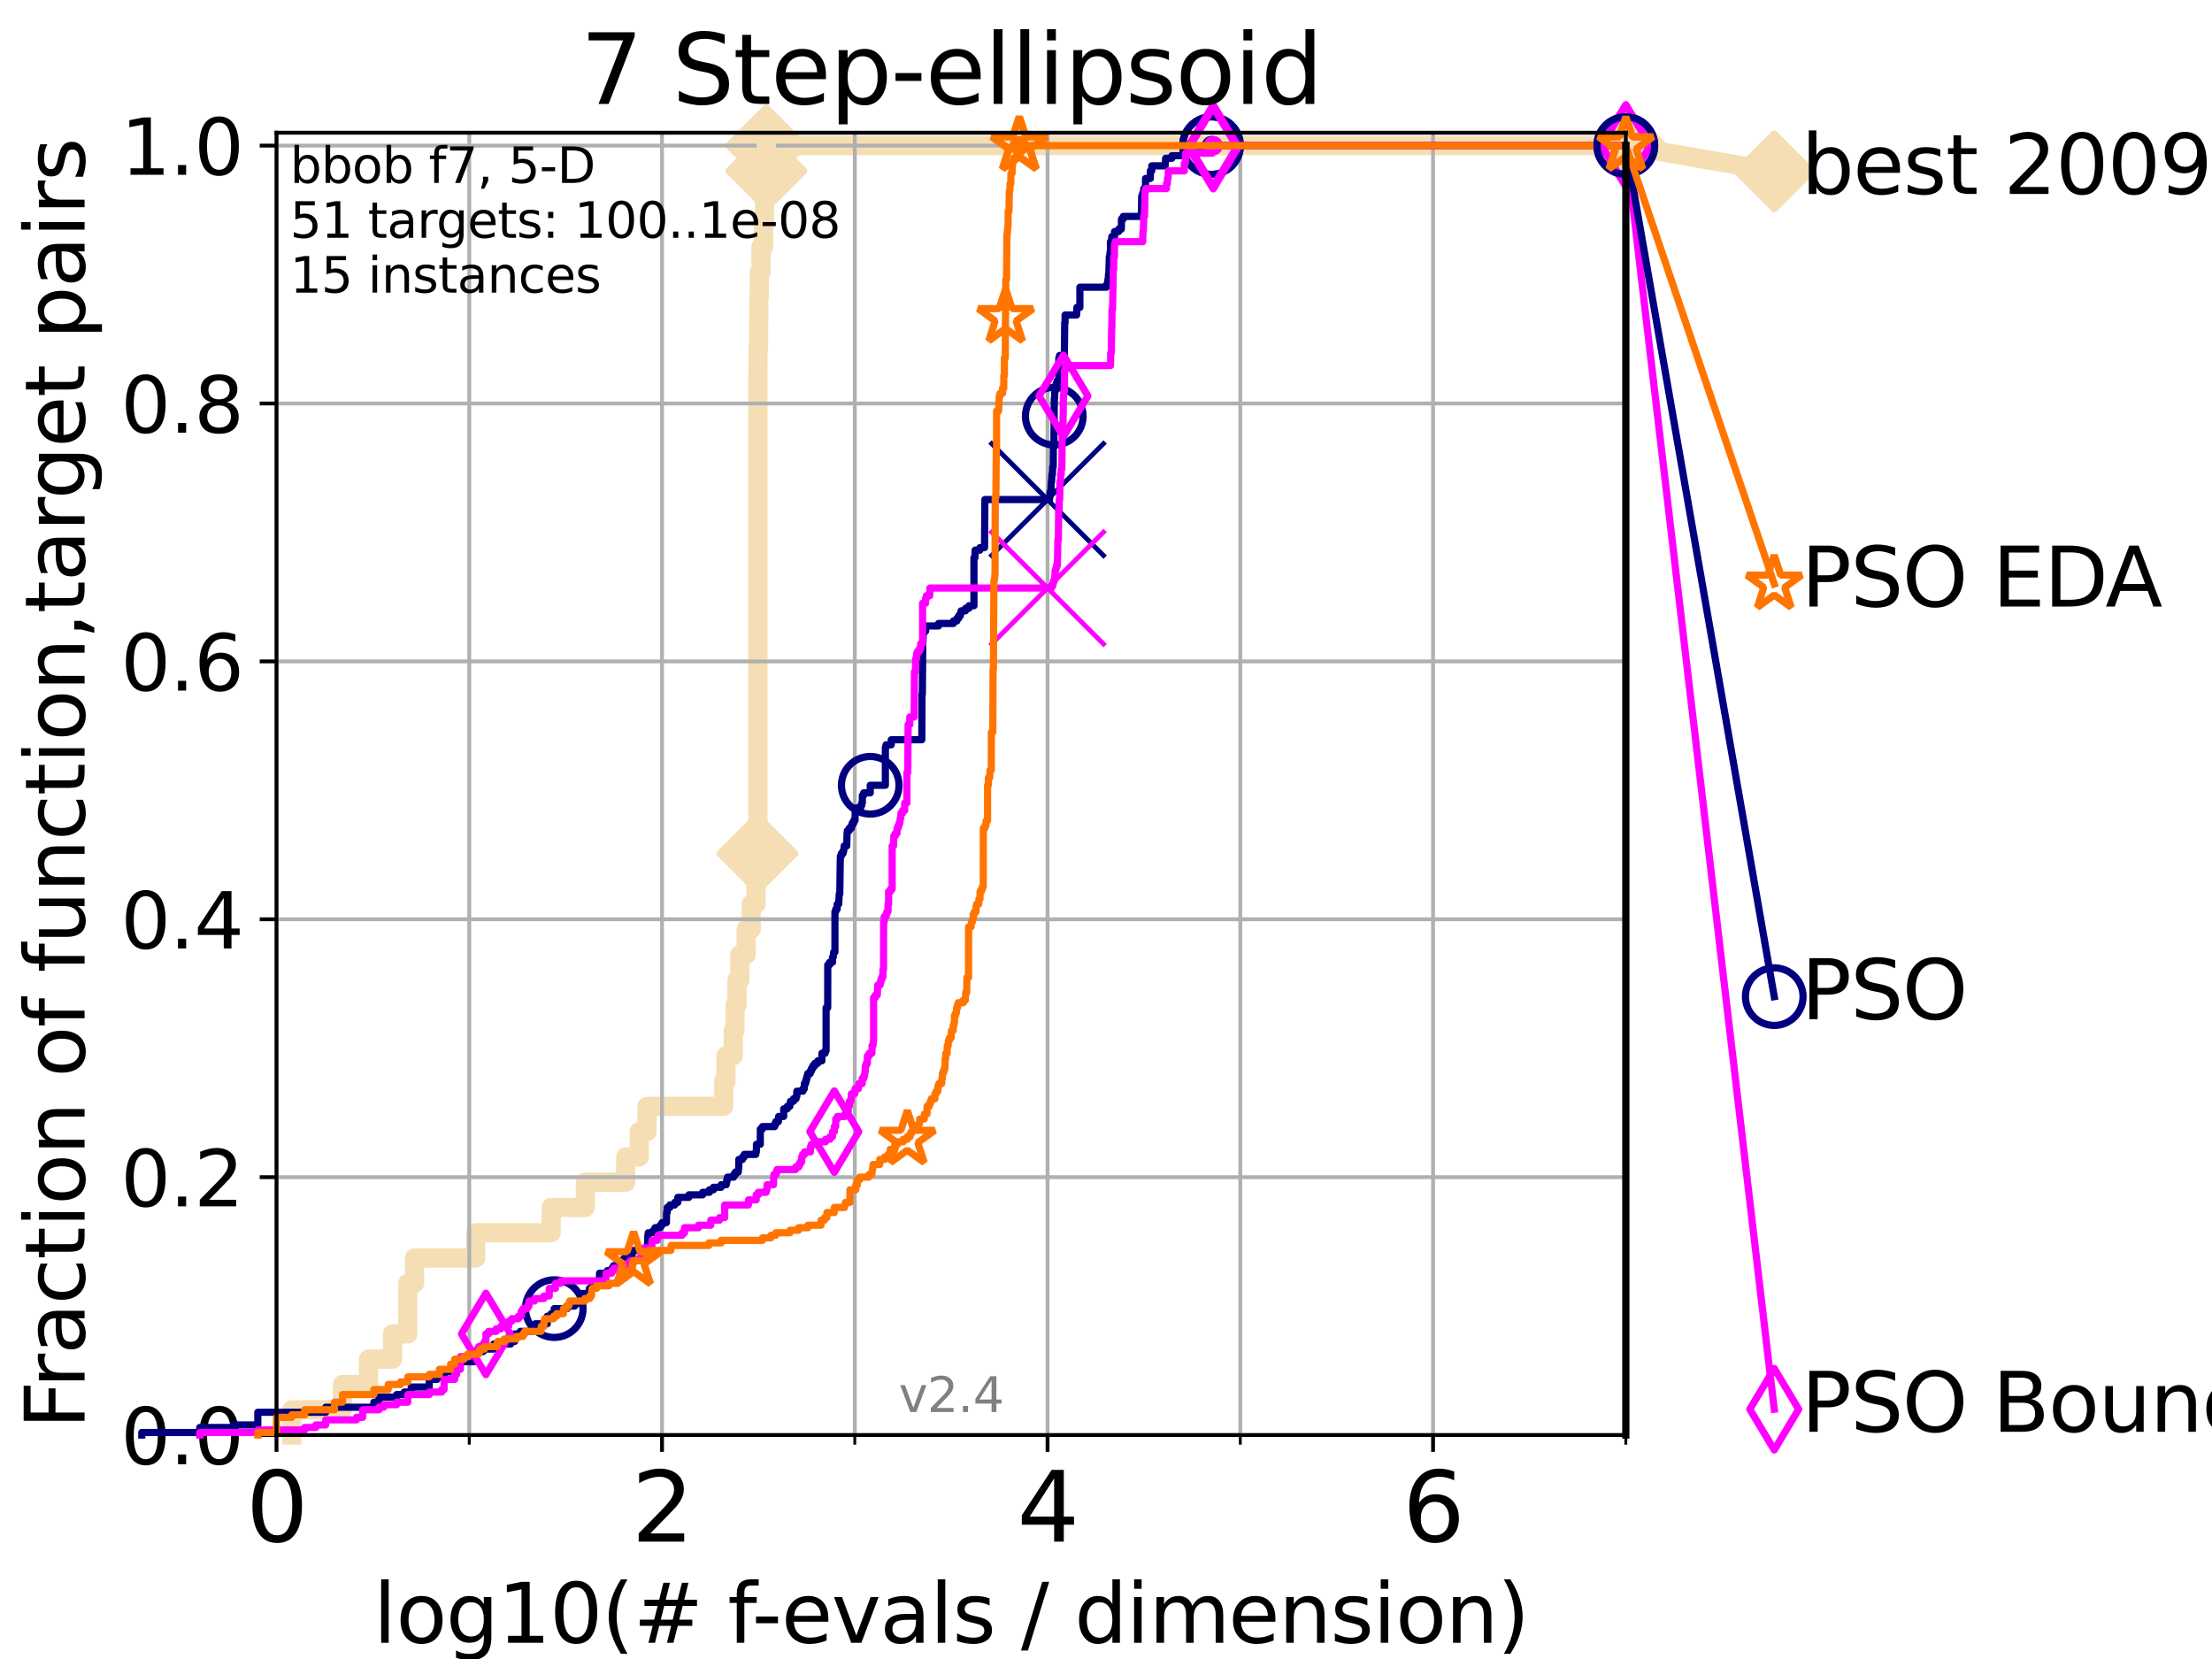 <?xml version="1.0" encoding="utf-8" standalone="no"?>
<!DOCTYPE svg PUBLIC "-//W3C//DTD SVG 1.1//EN"
  "http://www.w3.org/Graphics/SVG/1.1/DTD/svg11.dtd">
<svg height="345.6pt" version="1.1" viewBox="0 0 460.8 345.6" width="460.8pt" xmlns="http://www.w3.org/2000/svg" xmlns:xlink="http://www.w3.org/1999/xlink">
 <defs>
  <style type="text/css">*{stroke-linecap:butt;stroke-linejoin:round;}</style>
 </defs>
 <g id="figure_1">
  <g id="patch_1">
   <path d="M 0 345.6 
L 460.8 345.6 
L 460.8 0 
L 0 0 
z
" style="fill:#ffffff;"/>
  </g>
  <g id="axes_1">
   <g id="patch_2">
    <path d="M 57.6 298.944 
L 338.688 298.944 
L 338.688 27.648 
L 57.6 27.648 
z
" style="fill:#ffffff;"/>
   </g>
   <g id="line2d_1">
    <path d="M 60.78 298.944 
L 60.78 293.677 
L 71.35 293.677 
L 71.35 288.41 
L 76.759 288.41 
L 76.759 283.143 
L 81.776 283.143 
L 81.776 277.877 
L 84.956 277.877 
L 84.956 267.343 
L 86.351 267.343 
L 86.351 262.076 
L 99.098 262.076 
L 99.098 256.809 
L 114.817 256.809 
L 114.817 251.542 
L 121.931 251.542 
L 121.931 246.275 
L 130.345 246.275 
L 130.345 241.009 
L 133.171 241.009 
L 133.171 235.742 
L 134.787 235.742 
L 134.787 230.475 
L 150.766 230.475 
L 150.766 225.208 
L 151.228 225.208 
L 151.228 219.941 
L 152.752 219.941 
L 152.752 214.674 
L 153.12 214.674 
L 153.12 209.407 
L 153.524 209.407 
L 153.524 204.141 
L 154.126 204.141 
L 154.126 198.874 
L 155.451 198.874 
L 155.451 193.607 
L 156.491 193.607 
L 156.491 188.34 
L 157.495 188.34 
L 157.495 183.073 
L 157.787 183.073 
L 157.787 177.806 
L 157.887 177.806 
L 157.887 77.736 
L 157.91 77.736 
L 157.91 72.469 
L 158.031 72.469 
L 158.031 67.202 
L 158.075 67.202 
L 158.075 61.935 
L 158.163 61.935 
L 158.163 56.668 
L 158.53 56.668 
L 158.53 51.402 
L 159.077 51.402 
L 159.077 46.135 
L 159.253 46.135 
L 159.253 40.868 
L 159.375 40.868 
L 159.375 35.601 
L 159.638 35.601 
L 159.638 30.334 
L 338.688 30.334 
" style="fill:none;stroke:#f5deb3;stroke-linecap:square;stroke-width:4;"/>
   </g>
   <g id="line2d_2">
    <defs>
     <path d="M 0 7.778 
L 7.778 0 
L 0 -7.778 
L -7.778 0 
z
" id="m7ec0c88978" style="stroke:#f5deb3;stroke-linejoin:miter;stroke-width:1.5;"/>
    </defs>
    <g>
     <use style="fill:#f5deb3;stroke:#f5deb3;stroke-linejoin:miter;stroke-width:1.5;" x="157.787" xlink:href="#m7ec0c88978" y="177.806"/>
     <use style="fill:#f5deb3;stroke:#f5deb3;stroke-linejoin:miter;stroke-width:1.5;" x="159.638" xlink:href="#m7ec0c88978" y="35.601"/>
     <use style="fill:#f5deb3;stroke:#f5deb3;stroke-linejoin:miter;stroke-width:1.5;" x="159.638" xlink:href="#m7ec0c88978" y="30.334"/>
     <use style="fill:#f5deb3;stroke:#f5deb3;stroke-linejoin:miter;stroke-width:1.5;" x="159.638" xlink:href="#m7ec0c88978" y="30.334"/>
     <use style="fill:#f5deb3;stroke:#f5deb3;stroke-linejoin:miter;stroke-width:1.5;" x="338.688" xlink:href="#m7ec0c88978" y="30.334"/>
    </g>
   </g>
   <g id="line2d_3">
    <path style="fill:none;stroke:#f5deb3;stroke-linecap:square;stroke-width:4;"/>
    <g/>
   </g>
   <g id="line2d_4">
    <path d="M 338.688 30.334 
L 369.608 35.706 
" style="fill:none;stroke:#f5deb3;stroke-linecap:square;stroke-width:4;"/>
    <g>
     <use style="fill:#f5deb3;stroke:#f5deb3;stroke-linejoin:miter;stroke-width:1.5;" x="338.688" xlink:href="#m7ec0c88978" y="30.334"/>
     <use style="fill:#f5deb3;stroke:#f5deb3;stroke-linejoin:miter;stroke-width:1.5;" x="369.608" xlink:href="#m7ec0c88978" y="35.706"/>
    </g>
   </g>
   <g id="matplotlib.axis_1">
    <g id="xtick_1">
     <g id="line2d_5">
      <path clip-path="url(#pfa2511f8d1)" d="M 57.6 298.944 
L 57.6 27.648 
" style="fill:none;stroke:#b0b0b0;stroke-linecap:square;stroke-width:0.8;"/>
     </g>
     <g id="line2d_6">
      <defs>
       <path d="M 0 0 
L 0 3.5 
" id="m9e415d435f" style="stroke:#000000;stroke-width:0.8;"/>
      </defs>
      <g>
       <use style="stroke:#000000;stroke-width:0.8;" x="57.6" xlink:href="#m9e415d435f" y="298.944"/>
      </g>
     </g>
     <g id="text_1">
      <!-- 0 -->
      <g transform="translate(51.237 321.141)scale(0.2 -0.2)">
       <defs>
        <path d="M 2034 4250 
Q 1547 4250 1301 3770 
Q 1056 3291 1056 2328 
Q 1056 1369 1301 889 
Q 1547 409 2034 409 
Q 2525 409 2770 889 
Q 3016 1369 3016 2328 
Q 3016 3291 2770 3770 
Q 2525 4250 2034 4250 
z
M 2034 4750 
Q 2819 4750 3233 4129 
Q 3647 3509 3647 2328 
Q 3647 1150 3233 529 
Q 2819 -91 2034 -91 
Q 1250 -91 836 529 
Q 422 1150 422 2328 
Q 422 3509 836 4129 
Q 1250 4750 2034 4750 
z
" id="DejaVuSans-30" transform="scale(0.016)"/>
       </defs>
       <use xlink:href="#DejaVuSans-30"/>
      </g>
     </g>
    </g>
    <g id="xtick_2">
     <g id="line2d_7">
      <path clip-path="url(#pfa2511f8d1)" d="M 137.911 298.944 
L 137.911 27.648 
" style="fill:none;stroke:#b0b0b0;stroke-linecap:square;stroke-width:0.8;"/>
     </g>
     <g id="line2d_8">
      <g>
       <use style="stroke:#000000;stroke-width:0.8;" x="137.911" xlink:href="#m9e415d435f" y="298.944"/>
      </g>
     </g>
     <g id="text_2">
      <!-- 2 -->
      <g transform="translate(131.548 321.141)scale(0.2 -0.2)">
       <defs>
        <path d="M 1228 531 
L 3431 531 
L 3431 0 
L 469 0 
L 469 531 
Q 828 903 1448 1529 
Q 2069 2156 2228 2338 
Q 2531 2678 2651 2914 
Q 2772 3150 2772 3378 
Q 2772 3750 2511 3984 
Q 2250 4219 1831 4219 
Q 1534 4219 1204 4116 
Q 875 4013 500 3803 
L 500 4441 
Q 881 4594 1212 4672 
Q 1544 4750 1819 4750 
Q 2544 4750 2975 4387 
Q 3406 4025 3406 3419 
Q 3406 3131 3298 2873 
Q 3191 2616 2906 2266 
Q 2828 2175 2409 1742 
Q 1991 1309 1228 531 
z
" id="DejaVuSans-32" transform="scale(0.016)"/>
       </defs>
       <use xlink:href="#DejaVuSans-32"/>
      </g>
     </g>
    </g>
    <g id="xtick_3">
     <g id="line2d_9">
      <path clip-path="url(#pfa2511f8d1)" d="M 218.222 298.944 
L 218.222 27.648 
" style="fill:none;stroke:#b0b0b0;stroke-linecap:square;stroke-width:0.8;"/>
     </g>
     <g id="line2d_10">
      <g>
       <use style="stroke:#000000;stroke-width:0.8;" x="218.222" xlink:href="#m9e415d435f" y="298.944"/>
      </g>
     </g>
     <g id="text_3">
      <!-- 4 -->
      <g transform="translate(211.859 321.141)scale(0.2 -0.2)">
       <defs>
        <path d="M 2419 4116 
L 825 1625 
L 2419 1625 
L 2419 4116 
z
M 2253 4666 
L 3047 4666 
L 3047 1625 
L 3713 1625 
L 3713 1100 
L 3047 1100 
L 3047 0 
L 2419 0 
L 2419 1100 
L 313 1100 
L 313 1709 
L 2253 4666 
z
" id="DejaVuSans-34" transform="scale(0.016)"/>
       </defs>
       <use xlink:href="#DejaVuSans-34"/>
      </g>
     </g>
    </g>
    <g id="xtick_4">
     <g id="line2d_11">
      <path clip-path="url(#pfa2511f8d1)" d="M 298.533 298.944 
L 298.533 27.648 
" style="fill:none;stroke:#b0b0b0;stroke-linecap:square;stroke-width:0.8;"/>
     </g>
     <g id="line2d_12">
      <g>
       <use style="stroke:#000000;stroke-width:0.8;" x="298.533" xlink:href="#m9e415d435f" y="298.944"/>
      </g>
     </g>
     <g id="text_4">
      <!-- 6 -->
      <g transform="translate(292.17 321.141)scale(0.2 -0.2)">
       <defs>
        <path d="M 2113 2584 
Q 1688 2584 1439 2293 
Q 1191 2003 1191 1497 
Q 1191 994 1439 701 
Q 1688 409 2113 409 
Q 2538 409 2786 701 
Q 3034 994 3034 1497 
Q 3034 2003 2786 2293 
Q 2538 2584 2113 2584 
z
M 3366 4563 
L 3366 3988 
Q 3128 4100 2886 4159 
Q 2644 4219 2406 4219 
Q 1781 4219 1451 3797 
Q 1122 3375 1075 2522 
Q 1259 2794 1537 2939 
Q 1816 3084 2150 3084 
Q 2853 3084 3261 2657 
Q 3669 2231 3669 1497 
Q 3669 778 3244 343 
Q 2819 -91 2113 -91 
Q 1303 -91 875 529 
Q 447 1150 447 2328 
Q 447 3434 972 4092 
Q 1497 4750 2381 4750 
Q 2619 4750 2861 4703 
Q 3103 4656 3366 4563 
z
" id="DejaVuSans-36" transform="scale(0.016)"/>
       </defs>
       <use xlink:href="#DejaVuSans-36"/>
      </g>
     </g>
    </g>
    <g id="xtick_5">
     <g id="line2d_13">
      <path clip-path="url(#pfa2511f8d1)" d="M 97.755 298.944 
L 97.755 27.648 
" style="fill:none;stroke:#b0b0b0;stroke-linecap:square;stroke-width:0.8;"/>
     </g>
     <g id="line2d_14">
      <defs>
       <path d="M 0 0 
L 0 2 
" id="m7548376880" style="stroke:#000000;stroke-width:0.6;"/>
      </defs>
      <g>
       <use style="stroke:#000000;stroke-width:0.6;" x="97.755" xlink:href="#m7548376880" y="298.944"/>
      </g>
     </g>
    </g>
    <g id="xtick_6">
     <g id="line2d_15">
      <path clip-path="url(#pfa2511f8d1)" d="M 178.066 298.944 
L 178.066 27.648 
" style="fill:none;stroke:#b0b0b0;stroke-linecap:square;stroke-width:0.8;"/>
     </g>
     <g id="line2d_16">
      <g>
       <use style="stroke:#000000;stroke-width:0.6;" x="178.066" xlink:href="#m7548376880" y="298.944"/>
      </g>
     </g>
    </g>
    <g id="xtick_7">
     <g id="line2d_17">
      <path clip-path="url(#pfa2511f8d1)" d="M 258.377 298.944 
L 258.377 27.648 
" style="fill:none;stroke:#b0b0b0;stroke-linecap:square;stroke-width:0.8;"/>
     </g>
     <g id="line2d_18">
      <g>
       <use style="stroke:#000000;stroke-width:0.6;" x="258.377" xlink:href="#m7548376880" y="298.944"/>
      </g>
     </g>
    </g>
    <g id="xtick_8">
     <g id="line2d_19">
      <path clip-path="url(#pfa2511f8d1)" d="M 338.688 298.944 
L 338.688 27.648 
" style="fill:none;stroke:#b0b0b0;stroke-linecap:square;stroke-width:0.8;"/>
     </g>
     <g id="line2d_20">
      <g>
       <use style="stroke:#000000;stroke-width:0.6;" x="338.688" xlink:href="#m7548376880" y="298.944"/>
      </g>
     </g>
    </g>
    <g id="text_5">
     <!-- log10(# f-evals / dimension) -->
     <g transform="translate(77.764 342.218)scale(0.17 -0.17)">
      <defs>
       <path d="M 603 4863 
L 1178 4863 
L 1178 0 
L 603 0 
L 603 4863 
z
" id="DejaVuSans-6c" transform="scale(0.016)"/>
       <path d="M 1959 3097 
Q 1497 3097 1228 2736 
Q 959 2375 959 1747 
Q 959 1119 1226 758 
Q 1494 397 1959 397 
Q 2419 397 2687 759 
Q 2956 1122 2956 1747 
Q 2956 2369 2687 2733 
Q 2419 3097 1959 3097 
z
M 1959 3584 
Q 2709 3584 3137 3096 
Q 3566 2609 3566 1747 
Q 3566 888 3137 398 
Q 2709 -91 1959 -91 
Q 1206 -91 779 398 
Q 353 888 353 1747 
Q 353 2609 779 3096 
Q 1206 3584 1959 3584 
z
" id="DejaVuSans-6f" transform="scale(0.016)"/>
       <path d="M 2906 1791 
Q 2906 2416 2648 2759 
Q 2391 3103 1925 3103 
Q 1463 3103 1205 2759 
Q 947 2416 947 1791 
Q 947 1169 1205 825 
Q 1463 481 1925 481 
Q 2391 481 2648 825 
Q 2906 1169 2906 1791 
z
M 3481 434 
Q 3481 -459 3084 -895 
Q 2688 -1331 1869 -1331 
Q 1566 -1331 1297 -1286 
Q 1028 -1241 775 -1147 
L 775 -588 
Q 1028 -725 1275 -790 
Q 1522 -856 1778 -856 
Q 2344 -856 2625 -561 
Q 2906 -266 2906 331 
L 2906 616 
Q 2728 306 2450 153 
Q 2172 0 1784 0 
Q 1141 0 747 490 
Q 353 981 353 1791 
Q 353 2603 747 3093 
Q 1141 3584 1784 3584 
Q 2172 3584 2450 3431 
Q 2728 3278 2906 2969 
L 2906 3500 
L 3481 3500 
L 3481 434 
z
" id="DejaVuSans-67" transform="scale(0.016)"/>
       <path d="M 794 531 
L 1825 531 
L 1825 4091 
L 703 3866 
L 703 4441 
L 1819 4666 
L 2450 4666 
L 2450 531 
L 3481 531 
L 3481 0 
L 794 0 
L 794 531 
z
" id="DejaVuSans-31" transform="scale(0.016)"/>
       <path d="M 1984 4856 
Q 1566 4138 1362 3434 
Q 1159 2731 1159 2009 
Q 1159 1288 1364 580 
Q 1569 -128 1984 -844 
L 1484 -844 
Q 1016 -109 783 600 
Q 550 1309 550 2009 
Q 550 2706 781 3412 
Q 1013 4119 1484 4856 
L 1984 4856 
z
" id="DejaVuSans-28" transform="scale(0.016)"/>
       <path d="M 3272 2816 
L 2363 2816 
L 2100 1772 
L 3016 1772 
L 3272 2816 
z
M 2803 4594 
L 2478 3297 
L 3391 3297 
L 3719 4594 
L 4219 4594 
L 3897 3297 
L 4872 3297 
L 4872 2816 
L 3775 2816 
L 3519 1772 
L 4513 1772 
L 4513 1294 
L 3397 1294 
L 3072 0 
L 2572 0 
L 2894 1294 
L 1978 1294 
L 1656 0 
L 1153 0 
L 1478 1294 
L 494 1294 
L 494 1772 
L 1594 1772 
L 1856 2816 
L 850 2816 
L 850 3297 
L 1978 3297 
L 2297 4594 
L 2803 4594 
z
" id="DejaVuSans-23" transform="scale(0.016)"/>
       <path id="DejaVuSans-20" transform="scale(0.016)"/>
       <path d="M 2375 4863 
L 2375 4384 
L 1825 4384 
Q 1516 4384 1395 4259 
Q 1275 4134 1275 3809 
L 1275 3500 
L 2222 3500 
L 2222 3053 
L 1275 3053 
L 1275 0 
L 697 0 
L 697 3053 
L 147 3053 
L 147 3500 
L 697 3500 
L 697 3744 
Q 697 4328 969 4595 
Q 1241 4863 1831 4863 
L 2375 4863 
z
" id="DejaVuSans-66" transform="scale(0.016)"/>
       <path d="M 313 2009 
L 1997 2009 
L 1997 1497 
L 313 1497 
L 313 2009 
z
" id="DejaVuSans-2d" transform="scale(0.016)"/>
       <path d="M 3597 1894 
L 3597 1613 
L 953 1613 
Q 991 1019 1311 708 
Q 1631 397 2203 397 
Q 2534 397 2845 478 
Q 3156 559 3463 722 
L 3463 178 
Q 3153 47 2828 -22 
Q 2503 -91 2169 -91 
Q 1331 -91 842 396 
Q 353 884 353 1716 
Q 353 2575 817 3079 
Q 1281 3584 2069 3584 
Q 2775 3584 3186 3129 
Q 3597 2675 3597 1894 
z
M 3022 2063 
Q 3016 2534 2758 2815 
Q 2500 3097 2075 3097 
Q 1594 3097 1305 2825 
Q 1016 2553 972 2059 
L 3022 2063 
z
" id="DejaVuSans-65" transform="scale(0.016)"/>
       <path d="M 191 3500 
L 800 3500 
L 1894 563 
L 2988 3500 
L 3597 3500 
L 2284 0 
L 1503 0 
L 191 3500 
z
" id="DejaVuSans-76" transform="scale(0.016)"/>
       <path d="M 2194 1759 
Q 1497 1759 1228 1600 
Q 959 1441 959 1056 
Q 959 750 1161 570 
Q 1363 391 1709 391 
Q 2188 391 2477 730 
Q 2766 1069 2766 1631 
L 2766 1759 
L 2194 1759 
z
M 3341 1997 
L 3341 0 
L 2766 0 
L 2766 531 
Q 2569 213 2275 61 
Q 1981 -91 1556 -91 
Q 1019 -91 701 211 
Q 384 513 384 1019 
Q 384 1609 779 1909 
Q 1175 2209 1959 2209 
L 2766 2209 
L 2766 2266 
Q 2766 2663 2505 2880 
Q 2244 3097 1772 3097 
Q 1472 3097 1187 3025 
Q 903 2953 641 2809 
L 641 3341 
Q 956 3463 1253 3523 
Q 1550 3584 1831 3584 
Q 2591 3584 2966 3190 
Q 3341 2797 3341 1997 
z
" id="DejaVuSans-61" transform="scale(0.016)"/>
       <path d="M 2834 3397 
L 2834 2853 
Q 2591 2978 2328 3040 
Q 2066 3103 1784 3103 
Q 1356 3103 1142 2972 
Q 928 2841 928 2578 
Q 928 2378 1081 2264 
Q 1234 2150 1697 2047 
L 1894 2003 
Q 2506 1872 2764 1633 
Q 3022 1394 3022 966 
Q 3022 478 2636 193 
Q 2250 -91 1575 -91 
Q 1294 -91 989 -36 
Q 684 19 347 128 
L 347 722 
Q 666 556 975 473 
Q 1284 391 1588 391 
Q 1994 391 2212 530 
Q 2431 669 2431 922 
Q 2431 1156 2273 1281 
Q 2116 1406 1581 1522 
L 1381 1569 
Q 847 1681 609 1914 
Q 372 2147 372 2553 
Q 372 3047 722 3315 
Q 1072 3584 1716 3584 
Q 2034 3584 2315 3537 
Q 2597 3491 2834 3397 
z
" id="DejaVuSans-73" transform="scale(0.016)"/>
       <path d="M 1625 4666 
L 2156 4666 
L 531 -594 
L 0 -594 
L 1625 4666 
z
" id="DejaVuSans-2f" transform="scale(0.016)"/>
       <path d="M 2906 2969 
L 2906 4863 
L 3481 4863 
L 3481 0 
L 2906 0 
L 2906 525 
Q 2725 213 2448 61 
Q 2172 -91 1784 -91 
Q 1150 -91 751 415 
Q 353 922 353 1747 
Q 353 2572 751 3078 
Q 1150 3584 1784 3584 
Q 2172 3584 2448 3432 
Q 2725 3281 2906 2969 
z
M 947 1747 
Q 947 1113 1208 752 
Q 1469 391 1925 391 
Q 2381 391 2643 752 
Q 2906 1113 2906 1747 
Q 2906 2381 2643 2742 
Q 2381 3103 1925 3103 
Q 1469 3103 1208 2742 
Q 947 2381 947 1747 
z
" id="DejaVuSans-64" transform="scale(0.016)"/>
       <path d="M 603 3500 
L 1178 3500 
L 1178 0 
L 603 0 
L 603 3500 
z
M 603 4863 
L 1178 4863 
L 1178 4134 
L 603 4134 
L 603 4863 
z
" id="DejaVuSans-69" transform="scale(0.016)"/>
       <path d="M 3328 2828 
Q 3544 3216 3844 3400 
Q 4144 3584 4550 3584 
Q 5097 3584 5394 3201 
Q 5691 2819 5691 2113 
L 5691 0 
L 5113 0 
L 5113 2094 
Q 5113 2597 4934 2840 
Q 4756 3084 4391 3084 
Q 3944 3084 3684 2787 
Q 3425 2491 3425 1978 
L 3425 0 
L 2847 0 
L 2847 2094 
Q 2847 2600 2669 2842 
Q 2491 3084 2119 3084 
Q 1678 3084 1418 2786 
Q 1159 2488 1159 1978 
L 1159 0 
L 581 0 
L 581 3500 
L 1159 3500 
L 1159 2956 
Q 1356 3278 1631 3431 
Q 1906 3584 2284 3584 
Q 2666 3584 2933 3390 
Q 3200 3197 3328 2828 
z
" id="DejaVuSans-6d" transform="scale(0.016)"/>
       <path d="M 3513 2113 
L 3513 0 
L 2938 0 
L 2938 2094 
Q 2938 2591 2744 2837 
Q 2550 3084 2163 3084 
Q 1697 3084 1428 2787 
Q 1159 2491 1159 1978 
L 1159 0 
L 581 0 
L 581 3500 
L 1159 3500 
L 1159 2956 
Q 1366 3272 1645 3428 
Q 1925 3584 2291 3584 
Q 2894 3584 3203 3211 
Q 3513 2838 3513 2113 
z
" id="DejaVuSans-6e" transform="scale(0.016)"/>
       <path d="M 513 4856 
L 1013 4856 
Q 1481 4119 1714 3412 
Q 1947 2706 1947 2009 
Q 1947 1309 1714 600 
Q 1481 -109 1013 -844 
L 513 -844 
Q 928 -128 1133 580 
Q 1338 1288 1338 2009 
Q 1338 2731 1133 3434 
Q 928 4138 513 4856 
z
" id="DejaVuSans-29" transform="scale(0.016)"/>
      </defs>
      <use xlink:href="#DejaVuSans-6c"/>
      <use x="27.783" xlink:href="#DejaVuSans-6f"/>
      <use x="88.965" xlink:href="#DejaVuSans-67"/>
      <use x="152.441" xlink:href="#DejaVuSans-31"/>
      <use x="216.064" xlink:href="#DejaVuSans-30"/>
      <use x="279.688" xlink:href="#DejaVuSans-28"/>
      <use x="318.701" xlink:href="#DejaVuSans-23"/>
      <use x="402.49" xlink:href="#DejaVuSans-20"/>
      <use x="434.277" xlink:href="#DejaVuSans-66"/>
      <use x="463.982" xlink:href="#DejaVuSans-2d"/>
      <use x="500.066" xlink:href="#DejaVuSans-65"/>
      <use x="561.59" xlink:href="#DejaVuSans-76"/>
      <use x="620.77" xlink:href="#DejaVuSans-61"/>
      <use x="682.049" xlink:href="#DejaVuSans-6c"/>
      <use x="709.832" xlink:href="#DejaVuSans-73"/>
      <use x="761.932" xlink:href="#DejaVuSans-20"/>
      <use x="793.719" xlink:href="#DejaVuSans-2f"/>
      <use x="827.41" xlink:href="#DejaVuSans-20"/>
      <use x="859.197" xlink:href="#DejaVuSans-64"/>
      <use x="922.674" xlink:href="#DejaVuSans-69"/>
      <use x="950.457" xlink:href="#DejaVuSans-6d"/>
      <use x="1047.869" xlink:href="#DejaVuSans-65"/>
      <use x="1109.393" xlink:href="#DejaVuSans-6e"/>
      <use x="1172.771" xlink:href="#DejaVuSans-73"/>
      <use x="1224.871" xlink:href="#DejaVuSans-69"/>
      <use x="1252.654" xlink:href="#DejaVuSans-6f"/>
      <use x="1313.836" xlink:href="#DejaVuSans-6e"/>
      <use x="1377.215" xlink:href="#DejaVuSans-29"/>
     </g>
    </g>
   </g>
   <g id="matplotlib.axis_2">
    <g id="ytick_1">
     <g id="line2d_21">
      <path clip-path="url(#pfa2511f8d1)" d="M 57.6 298.944 
L 338.688 298.944 
" style="fill:none;stroke:#b0b0b0;stroke-linecap:square;stroke-width:0.8;"/>
     </g>
     <g id="line2d_22">
      <defs>
       <path d="M 0 0 
L -3.5 0 
" id="m39102464e6" style="stroke:#000000;stroke-width:0.8;"/>
      </defs>
      <g>
       <use style="stroke:#000000;stroke-width:0.8;" x="57.6" xlink:href="#m39102464e6" y="298.944"/>
      </g>
     </g>
     <g id="text_6">
      <!-- 0.0 -->
      <g transform="translate(25.155 305.023)scale(0.16 -0.16)">
       <defs>
        <path d="M 684 794 
L 1344 794 
L 1344 0 
L 684 0 
L 684 794 
z
" id="DejaVuSans-2e" transform="scale(0.016)"/>
       </defs>
       <use xlink:href="#DejaVuSans-30"/>
       <use x="63.623" xlink:href="#DejaVuSans-2e"/>
       <use x="95.41" xlink:href="#DejaVuSans-30"/>
      </g>
     </g>
    </g>
    <g id="ytick_2">
     <g id="line2d_23">
      <path clip-path="url(#pfa2511f8d1)" d="M 57.6 245.222 
L 338.688 245.222 
" style="fill:none;stroke:#b0b0b0;stroke-linecap:square;stroke-width:0.8;"/>
     </g>
     <g id="line2d_24">
      <g>
       <use style="stroke:#000000;stroke-width:0.8;" x="57.6" xlink:href="#m39102464e6" y="245.222"/>
      </g>
     </g>
     <g id="text_7">
      <!-- 0.2 -->
      <g transform="translate(25.155 251.301)scale(0.16 -0.16)">
       <use xlink:href="#DejaVuSans-30"/>
       <use x="63.623" xlink:href="#DejaVuSans-2e"/>
       <use x="95.41" xlink:href="#DejaVuSans-32"/>
      </g>
     </g>
    </g>
    <g id="ytick_3">
     <g id="line2d_25">
      <path clip-path="url(#pfa2511f8d1)" d="M 57.6 191.5 
L 338.688 191.5 
" style="fill:none;stroke:#b0b0b0;stroke-linecap:square;stroke-width:0.8;"/>
     </g>
     <g id="line2d_26">
      <g>
       <use style="stroke:#000000;stroke-width:0.8;" x="57.6" xlink:href="#m39102464e6" y="191.5"/>
      </g>
     </g>
     <g id="text_8">
      <!-- 0.4 -->
      <g transform="translate(25.155 197.579)scale(0.16 -0.16)">
       <use xlink:href="#DejaVuSans-30"/>
       <use x="63.623" xlink:href="#DejaVuSans-2e"/>
       <use x="95.41" xlink:href="#DejaVuSans-34"/>
      </g>
     </g>
    </g>
    <g id="ytick_4">
     <g id="line2d_27">
      <path clip-path="url(#pfa2511f8d1)" d="M 57.6 137.778 
L 338.688 137.778 
" style="fill:none;stroke:#b0b0b0;stroke-linecap:square;stroke-width:0.8;"/>
     </g>
     <g id="line2d_28">
      <g>
       <use style="stroke:#000000;stroke-width:0.8;" x="57.6" xlink:href="#m39102464e6" y="137.778"/>
      </g>
     </g>
     <g id="text_9">
      <!-- 0.6 -->
      <g transform="translate(25.155 143.857)scale(0.16 -0.16)">
       <use xlink:href="#DejaVuSans-30"/>
       <use x="63.623" xlink:href="#DejaVuSans-2e"/>
       <use x="95.41" xlink:href="#DejaVuSans-36"/>
      </g>
     </g>
    </g>
    <g id="ytick_5">
     <g id="line2d_29">
      <path clip-path="url(#pfa2511f8d1)" d="M 57.6 84.056 
L 338.688 84.056 
" style="fill:none;stroke:#b0b0b0;stroke-linecap:square;stroke-width:0.8;"/>
     </g>
     <g id="line2d_30">
      <g>
       <use style="stroke:#000000;stroke-width:0.8;" x="57.6" xlink:href="#m39102464e6" y="84.056"/>
      </g>
     </g>
     <g id="text_10">
      <!-- 0.8 -->
      <g transform="translate(25.155 90.135)scale(0.16 -0.16)">
       <defs>
        <path d="M 2034 2216 
Q 1584 2216 1326 1975 
Q 1069 1734 1069 1313 
Q 1069 891 1326 650 
Q 1584 409 2034 409 
Q 2484 409 2743 651 
Q 3003 894 3003 1313 
Q 3003 1734 2745 1975 
Q 2488 2216 2034 2216 
z
M 1403 2484 
Q 997 2584 770 2862 
Q 544 3141 544 3541 
Q 544 4100 942 4425 
Q 1341 4750 2034 4750 
Q 2731 4750 3128 4425 
Q 3525 4100 3525 3541 
Q 3525 3141 3298 2862 
Q 3072 2584 2669 2484 
Q 3125 2378 3379 2068 
Q 3634 1759 3634 1313 
Q 3634 634 3220 271 
Q 2806 -91 2034 -91 
Q 1263 -91 848 271 
Q 434 634 434 1313 
Q 434 1759 690 2068 
Q 947 2378 1403 2484 
z
M 1172 3481 
Q 1172 3119 1398 2916 
Q 1625 2713 2034 2713 
Q 2441 2713 2670 2916 
Q 2900 3119 2900 3481 
Q 2900 3844 2670 4047 
Q 2441 4250 2034 4250 
Q 1625 4250 1398 4047 
Q 1172 3844 1172 3481 
z
" id="DejaVuSans-38" transform="scale(0.016)"/>
       </defs>
       <use xlink:href="#DejaVuSans-30"/>
       <use x="63.623" xlink:href="#DejaVuSans-2e"/>
       <use x="95.41" xlink:href="#DejaVuSans-38"/>
      </g>
     </g>
    </g>
    <g id="ytick_6">
     <g id="line2d_31">
      <path clip-path="url(#pfa2511f8d1)" d="M 57.6 30.334 
L 338.688 30.334 
" style="fill:none;stroke:#b0b0b0;stroke-linecap:square;stroke-width:0.8;"/>
     </g>
     <g id="line2d_32">
      <g>
       <use style="stroke:#000000;stroke-width:0.8;" x="57.6" xlink:href="#m39102464e6" y="30.334"/>
      </g>
     </g>
     <g id="text_11">
      <!-- 1.0 -->
      <g transform="translate(25.155 36.413)scale(0.16 -0.16)">
       <use xlink:href="#DejaVuSans-31"/>
       <use x="63.623" xlink:href="#DejaVuSans-2e"/>
       <use x="95.41" xlink:href="#DejaVuSans-30"/>
      </g>
     </g>
    </g>
    <g id="text_12">
     <!-- Fraction of function,target pairs -->
     <g transform="translate(17.62 297.681)rotate(-90)scale(0.17 -0.17)">
      <defs>
       <path d="M 628 4666 
L 3309 4666 
L 3309 4134 
L 1259 4134 
L 1259 2759 
L 3109 2759 
L 3109 2228 
L 1259 2228 
L 1259 0 
L 628 0 
L 628 4666 
z
" id="DejaVuSans-46" transform="scale(0.016)"/>
       <path d="M 2631 2963 
Q 2534 3019 2420 3045 
Q 2306 3072 2169 3072 
Q 1681 3072 1420 2755 
Q 1159 2438 1159 1844 
L 1159 0 
L 581 0 
L 581 3500 
L 1159 3500 
L 1159 2956 
Q 1341 3275 1631 3429 
Q 1922 3584 2338 3584 
Q 2397 3584 2469 3576 
Q 2541 3569 2628 3553 
L 2631 2963 
z
" id="DejaVuSans-72" transform="scale(0.016)"/>
       <path d="M 3122 3366 
L 3122 2828 
Q 2878 2963 2633 3030 
Q 2388 3097 2138 3097 
Q 1578 3097 1268 2742 
Q 959 2388 959 1747 
Q 959 1106 1268 751 
Q 1578 397 2138 397 
Q 2388 397 2633 464 
Q 2878 531 3122 666 
L 3122 134 
Q 2881 22 2623 -34 
Q 2366 -91 2075 -91 
Q 1284 -91 818 406 
Q 353 903 353 1747 
Q 353 2603 823 3093 
Q 1294 3584 2113 3584 
Q 2378 3584 2631 3529 
Q 2884 3475 3122 3366 
z
" id="DejaVuSans-63" transform="scale(0.016)"/>
       <path d="M 1172 4494 
L 1172 3500 
L 2356 3500 
L 2356 3053 
L 1172 3053 
L 1172 1153 
Q 1172 725 1289 603 
Q 1406 481 1766 481 
L 2356 481 
L 2356 0 
L 1766 0 
Q 1100 0 847 248 
Q 594 497 594 1153 
L 594 3053 
L 172 3053 
L 172 3500 
L 594 3500 
L 594 4494 
L 1172 4494 
z
" id="DejaVuSans-74" transform="scale(0.016)"/>
       <path d="M 544 1381 
L 544 3500 
L 1119 3500 
L 1119 1403 
Q 1119 906 1312 657 
Q 1506 409 1894 409 
Q 2359 409 2629 706 
Q 2900 1003 2900 1516 
L 2900 3500 
L 3475 3500 
L 3475 0 
L 2900 0 
L 2900 538 
Q 2691 219 2414 64 
Q 2138 -91 1772 -91 
Q 1169 -91 856 284 
Q 544 659 544 1381 
z
M 1991 3584 
L 1991 3584 
z
" id="DejaVuSans-75" transform="scale(0.016)"/>
       <path d="M 750 794 
L 1409 794 
L 1409 256 
L 897 -744 
L 494 -744 
L 750 256 
L 750 794 
z
" id="DejaVuSans-2c" transform="scale(0.016)"/>
       <path d="M 1159 525 
L 1159 -1331 
L 581 -1331 
L 581 3500 
L 1159 3500 
L 1159 2969 
Q 1341 3281 1617 3432 
Q 1894 3584 2278 3584 
Q 2916 3584 3314 3078 
Q 3713 2572 3713 1747 
Q 3713 922 3314 415 
Q 2916 -91 2278 -91 
Q 1894 -91 1617 61 
Q 1341 213 1159 525 
z
M 3116 1747 
Q 3116 2381 2855 2742 
Q 2594 3103 2138 3103 
Q 1681 3103 1420 2742 
Q 1159 2381 1159 1747 
Q 1159 1113 1420 752 
Q 1681 391 2138 391 
Q 2594 391 2855 752 
Q 3116 1113 3116 1747 
z
" id="DejaVuSans-70" transform="scale(0.016)"/>
      </defs>
      <use xlink:href="#DejaVuSans-46"/>
      <use x="50.27" xlink:href="#DejaVuSans-72"/>
      <use x="91.383" xlink:href="#DejaVuSans-61"/>
      <use x="152.662" xlink:href="#DejaVuSans-63"/>
      <use x="207.643" xlink:href="#DejaVuSans-74"/>
      <use x="246.852" xlink:href="#DejaVuSans-69"/>
      <use x="274.635" xlink:href="#DejaVuSans-6f"/>
      <use x="335.816" xlink:href="#DejaVuSans-6e"/>
      <use x="399.195" xlink:href="#DejaVuSans-20"/>
      <use x="430.982" xlink:href="#DejaVuSans-6f"/>
      <use x="492.164" xlink:href="#DejaVuSans-66"/>
      <use x="527.369" xlink:href="#DejaVuSans-20"/>
      <use x="559.156" xlink:href="#DejaVuSans-66"/>
      <use x="594.361" xlink:href="#DejaVuSans-75"/>
      <use x="657.74" xlink:href="#DejaVuSans-6e"/>
      <use x="721.119" xlink:href="#DejaVuSans-63"/>
      <use x="776.1" xlink:href="#DejaVuSans-74"/>
      <use x="815.309" xlink:href="#DejaVuSans-69"/>
      <use x="843.092" xlink:href="#DejaVuSans-6f"/>
      <use x="904.273" xlink:href="#DejaVuSans-6e"/>
      <use x="967.652" xlink:href="#DejaVuSans-2c"/>
      <use x="999.439" xlink:href="#DejaVuSans-74"/>
      <use x="1038.648" xlink:href="#DejaVuSans-61"/>
      <use x="1099.928" xlink:href="#DejaVuSans-72"/>
      <use x="1139.291" xlink:href="#DejaVuSans-67"/>
      <use x="1202.768" xlink:href="#DejaVuSans-65"/>
      <use x="1264.291" xlink:href="#DejaVuSans-74"/>
      <use x="1303.5" xlink:href="#DejaVuSans-20"/>
      <use x="1335.287" xlink:href="#DejaVuSans-70"/>
      <use x="1398.764" xlink:href="#DejaVuSans-61"/>
      <use x="1460.043" xlink:href="#DejaVuSans-69"/>
      <use x="1487.826" xlink:href="#DejaVuSans-72"/>
      <use x="1528.939" xlink:href="#DejaVuSans-73"/>
     </g>
    </g>
   </g>
   <g id="line2d_33">
    <defs>
     <path d="M 0 1.5 
C 0.398 1.5 0.779 1.342 1.061 1.061 
C 1.342 0.779 1.5 0.398 1.5 0 
C 1.5 -0.398 1.342 -0.779 1.061 -1.061 
C 0.779 -1.342 0.398 -1.5 0 -1.5 
C -0.398 -1.5 -0.779 -1.342 -1.061 -1.061 
C -1.342 -0.779 -1.5 -0.398 -1.5 0 
C -1.5 0.398 -1.342 0.779 -1.061 1.061 
C -0.779 1.342 -0.398 1.5 0 1.5 
z
" id="mfef2161a8a" style="stroke:#f5deb3;"/>
    </defs>
    <g>
     <use style="fill:#f5deb3;stroke:#f5deb3;" x="159.638" xlink:href="#mfef2161a8a" y="30.334"/>
     <use style="fill:#f5deb3;stroke:#f5deb3;" x="159.638" xlink:href="#mfef2161a8a" y="30.334"/>
    </g>
   </g>
   <g id="line2d_34">
    <defs>
     <path d="M 0 1.5 
C 0.398 1.5 0.779 1.342 1.061 1.061 
C 1.342 0.779 1.5 0.398 1.5 0 
C 1.5 -0.398 1.342 -0.779 1.061 -1.061 
C 0.779 -1.342 0.398 -1.5 0 -1.5 
C -0.398 -1.5 -0.779 -1.342 -1.061 -1.061 
C -1.342 -0.779 -1.5 -0.398 -1.5 0 
C -1.5 0.398 -1.342 0.779 -1.061 1.061 
C -0.779 1.342 -0.398 1.5 0 1.5 
z
" id="mabf87aba4b" style="stroke:#000080;"/>
    </defs>
    <g>
     <use style="fill:#000080;stroke:#000080;" x="252.383" xlink:href="#mabf87aba4b" y="30.334"/>
     <use style="fill:#000080;stroke:#000080;" x="252.383" xlink:href="#mabf87aba4b" y="30.334"/>
    </g>
   </g>
   <g id="line2d_35">
    <path d="M 29.533 298.944 
L 29.533 298.417 
L 41.621 298.417 
L 41.621 297.364 
L 48.692 297.364 
L 48.692 296.837 
L 53.709 296.837 
L 53.709 294.204 
L 67.851 294.204 
L 67.851 293.15 
L 77.885 293.15 
L 77.885 292.097 
L 78.942 292.097 
L 78.942 291.044 
L 82.627 291.044 
L 82.627 290.517 
L 84.213 290.517 
L 84.213 289.99 
L 85.667 289.99 
L 85.667 288.937 
L 89.419 288.937 
L 89.419 287.357 
L 91.03 287.357 
L 91.03 286.83 
L 92.504 286.83 
L 92.504 285.777 
L 95.125 285.777 
L 95.125 284.723 
L 95.526 284.723 
L 95.526 284.197 
L 95.918 284.197 
L 95.918 283.67 
L 98.772 283.67 
L 98.772 281.563 
L 100.642 281.563 
L 100.642 281.037 
L 102.859 281.037 
L 102.859 279.983 
L 106.383 279.983 
L 106.383 279.457 
L 107.213 279.457 
L 107.213 277.877 
L 108.389 277.877 
L 108.389 277.35 
L 110.694 277.35 
L 110.694 276.823 
L 111.506 276.823 
L 111.506 275.77 
L 114.012 275.77 
L 114.012 274.19 
L 114.817 274.19 
L 114.817 273.663 
L 115.46 273.663 
L 115.46 272.61 
L 118.149 272.61 
L 118.149 272.083 
L 119.702 272.083 
L 119.702 271.556 
L 120.666 271.556 
L 120.666 271.03 
L 120.945 271.03 
L 120.945 270.503 
L 121.219 270.503 
L 121.219 269.45 
L 122.782 269.45 
L 122.782 268.396 
L 123.354 268.396 
L 123.354 267.87 
L 123.594 267.87 
L 123.594 267.343 
L 124.216 267.343 
L 124.216 266.816 
L 124.892 266.816 
L 124.892 265.236 
L 126.507 265.236 
L 126.507 264.709 
L 127.485 264.709 
L 127.485 264.183 
L 127.799 264.183 
L 127.799 263.656 
L 128.65 263.656 
L 128.65 263.129 
L 129.176 263.129 
L 129.176 262.603 
L 130.019 262.603 
L 130.019 262.076 
L 131.44 262.076 
L 131.44 261.549 
L 131.691 261.549 
L 131.691 260.496 
L 134.87 260.496 
L 134.953 257.336 
L 135.036 257.336 
L 135.036 256.809 
L 136.112 256.809 
L 136.112 256.282 
L 136.457 256.282 
L 136.457 255.756 
L 137.523 255.756 
L 137.523 255.229 
L 137.911 255.229 
L 137.911 254.702 
L 138.828 254.702 
L 138.861 252.596 
L 138.993 252.596 
L 138.993 251.542 
L 139.541 251.542 
L 139.541 251.016 
L 140.559 251.016 
L 140.559 250.489 
L 141.206 250.489 
L 141.206 249.436 
L 143.502 249.436 
L 143.502 248.909 
L 146.367 248.909 
L 146.367 248.382 
L 147.789 248.382 
L 147.789 247.855 
L 148.62 247.855 
L 148.62 247.329 
L 150.224 247.329 
L 150.224 246.802 
L 151.292 246.802 
L 151.292 246.275 
L 151.405 246.275 
L 151.405 245.749 
L 151.55 245.749 
L 151.55 245.222 
L 152.826 245.222 
L 152.826 244.695 
L 153.193 244.695 
L 153.193 244.169 
L 153.792 244.169 
L 153.89 243.115 
L 153.904 243.115 
L 153.904 241.535 
L 154.681 241.535 
L 154.681 241.009 
L 155.051 241.009 
L 155.051 240.482 
L 157.449 240.482 
L 157.449 239.955 
L 157.563 239.955 
L 157.585 238.375 
L 158.38 238.375 
L 158.39 235.215 
L 158.816 235.215 
L 158.816 234.688 
L 161.375 234.688 
L 161.375 234.162 
L 161.636 234.162 
L 161.636 233.635 
L 162.165 233.635 
L 162.2 232.582 
L 163.259 232.582 
L 163.259 231.001 
L 164.001 231.001 
L 164.001 230.475 
L 164.539 230.475 
L 164.539 229.948 
L 164.668 229.948 
L 164.668 229.421 
L 165.295 229.421 
L 165.295 228.895 
L 165.831 228.895 
L 165.831 228.368 
L 165.992 228.368 
L 165.992 227.315 
L 167.269 227.315 
L 167.269 226.788 
L 167.564 226.788 
L 167.564 225.735 
L 167.817 225.735 
L 167.817 225.208 
L 167.967 225.208 
L 167.967 224.681 
L 168.11 224.681 
L 168.11 224.155 
L 168.276 224.155 
L 168.276 223.628 
L 168.794 223.628 
L 168.794 223.101 
L 169.041 223.101 
L 169.041 222.575 
L 169.32 222.575 
L 169.32 222.048 
L 169.718 222.048 
L 169.718 221.521 
L 170.338 221.521 
L 170.338 220.994 
L 171.217 220.994 
L 171.217 219.414 
L 171.901 219.414 
L 171.901 218.888 
L 172.089 218.888 
L 172.089 209.934 
L 172.424 209.934 
L 172.439 200.98 
L 172.834 200.98 
L 172.834 200.454 
L 173.427 200.454 
L 173.427 199.4 
L 173.576 199.4 
L 173.666 198.347 
L 173.933 198.347 
L 173.933 189.92 
L 174.105 189.92 
L 174.105 189.393 
L 174.4 189.393 
L 174.4 188.34 
L 174.72 188.34 
L 174.825 186.233 
L 174.942 186.233 
L 175.046 178.86 
L 175.071 178.86 
L 175.071 178.333 
L 175.253 178.333 
L 175.253 177.806 
L 175.622 177.806 
L 175.622 177.28 
L 175.761 177.28 
L 175.857 176.226 
L 176.391 176.226 
L 176.46 173.593 
L 176.513 173.593 
L 176.513 173.066 
L 176.894 173.066 
L 176.894 172.539 
L 177.354 172.539 
L 177.354 172.013 
L 177.524 172.013 
L 177.524 171.486 
L 177.835 171.486 
L 177.835 170.959 
L 178.112 170.959 
L 178.188 168.326 
L 179.282 168.326 
L 179.282 167.799 
L 179.511 167.799 
L 179.511 167.272 
L 179.643 167.272 
L 179.643 165.692 
L 179.918 165.692 
L 179.918 165.166 
L 181.286 165.166 
L 181.286 163.586 
L 184.438 163.586 
L 184.438 155.685 
L 184.585 155.685 
L 184.585 155.159 
L 185.664 155.159 
L 185.664 154.105 
L 192.029 154.105 
L 192.07 144.625 
L 192.143 144.625 
L 192.225 134.091 
L 192.258 134.091 
L 192.335 131.985 
L 192.429 131.985 
L 192.429 131.458 
L 192.834 131.458 
L 192.834 130.404 
L 195.518 130.404 
L 195.518 129.878 
L 198.625 129.878 
L 198.625 129.351 
L 199.338 129.351 
L 199.338 128.824 
L 199.692 128.824 
L 199.692 128.298 
L 200.045 128.298 
L 200.045 127.771 
L 200.22 127.771 
L 200.22 127.244 
L 201.133 127.244 
L 201.133 126.718 
L 201.858 126.718 
L 201.858 126.191 
L 202.891 126.191 
L 202.891 116.184 
L 203.104 116.184 
L 203.137 114.604 
L 204.139 114.604 
L 204.139 114.077 
L 205.096 114.077 
L 205.17 104.07 
L 218.65 104.07 
L 218.752 102.49 
L 218.91 102.49 
L 218.983 100.383 
L 219.066 100.383 
L 219.136 98.803 
L 219.231 98.803 
L 219.307 97.223 
L 219.405 97.223 
L 219.44 92.483 
L 219.546 92.483 
L 219.632 83.003 
L 219.686 83.003 
L 219.738 81.423 
L 219.888 81.423 
L 219.888 80.369 
L 220.033 80.369 
L 220.033 79.843 
L 220.202 79.843 
L 220.202 79.316 
L 220.569 79.316 
L 220.569 74.576 
L 220.729 74.576 
L 220.729 74.049 
L 221.728 74.049 
L 221.798 67.202 
L 221.877 67.202 
L 221.877 65.622 
L 224.277 65.622 
L 224.34 64.042 
L 224.954 64.042 
L 224.964 59.829 
L 230.499 59.829 
L 230.499 59.302 
L 230.695 59.302 
L 230.8 58.248 
L 230.861 58.248 
L 230.918 57.195 
L 230.984 57.195 
L 231.087 53.508 
L 231.163 53.508 
L 231.253 52.455 
L 231.328 52.455 
L 231.328 50.348 
L 231.523 50.348 
L 231.62 49.295 
L 232.177 49.295 
L 232.182 48.241 
L 233.038 48.241 
L 233.038 47.715 
L 233.599 47.715 
L 233.636 45.608 
L 233.999 45.608 
L 233.999 45.081 
L 237.669 45.081 
L 237.669 44.555 
L 237.789 44.555 
L 237.833 40.868 
L 238.006 40.868 
L 238.006 40.341 
L 238.199 40.341 
L 238.265 39.288 
L 238.63 39.288 
L 238.643 37.181 
L 239.641 37.181 
L 239.641 35.601 
L 239.925 35.601 
L 239.935 34.548 
L 242.729 34.548 
L 242.829 32.968 
L 244.12 32.968 
L 244.12 32.441 
L 246.583 32.441 
L 246.583 31.914 
L 249.672 31.914 
L 249.672 31.387 
L 250.635 31.387 
L 250.635 30.861 
L 252.383 30.861 
L 252.383 30.334 
L 338.688 30.334 
L 338.688 30.334 
" style="fill:none;stroke:#000080;stroke-linecap:square;stroke-width:1.5;"/>
   </g>
   <g id="line2d_36">
    <defs>
     <path d="M 0 6 
C 1.591 6 3.117 5.368 4.243 4.243 
C 5.368 3.117 6 1.591 6 0 
C 6 -1.591 5.368 -3.117 4.243 -4.243 
C 3.117 -5.368 1.591 -6 0 -6 
C -1.591 -6 -3.117 -5.368 -4.243 -4.243 
C -5.368 -3.117 -6 -1.591 -6 0 
C -6 1.591 -5.368 3.117 -4.243 4.243 
C -3.117 5.368 -1.591 6 0 6 
z
" id="m7a0b242601" style="stroke:#000080;stroke-width:1.5;"/>
    </defs>
    <g>
     <use style="fill-opacity:0;stroke:#000080;stroke-width:1.5;" x="115.46" xlink:href="#m7a0b242601" y="272.61"/>
     <use style="fill-opacity:0;stroke:#000080;stroke-width:1.5;" x="181.286" xlink:href="#m7a0b242601" y="163.586"/>
     <use style="fill-opacity:0;stroke:#000080;stroke-width:1.5;" x="219.622" xlink:href="#m7a0b242601" y="86.69"/>
     <use style="fill-opacity:0;stroke:#000080;stroke-width:1.5;" x="252.383" xlink:href="#m7a0b242601" y="30.334"/>
     <use style="fill-opacity:0;stroke:#000080;stroke-width:1.5;" x="252.383" xlink:href="#m7a0b242601" y="30.334"/>
     <use style="fill-opacity:0;stroke:#000080;stroke-width:1.5;" x="338.688" xlink:href="#m7a0b242601" y="30.334"/>
    </g>
   </g>
   <g id="line2d_37">
    <path style="fill:none;stroke:#000080;stroke-linecap:square;stroke-width:1.5;"/>
    <g/>
   </g>
   <g id="line2d_38">
    <path clip-path="url(#pfa2511f8d1)" d="M 218.222 104.07 
" style="fill:none;stroke:#000080;stroke-linecap:square;stroke-width:1.5;"/>
    <defs>
     <path d="M -12 12 
L 12 -12 
M -12 -12 
L 12 12 
" id="m017083be3e" style="stroke:#000080;"/>
    </defs>
    <g clip-path="url(#pfa2511f8d1)">
     <use style="fill:#000080;stroke:#000080;" x="218.222" xlink:href="#m017083be3e" y="104.07"/>
    </g>
   </g>
   <g id="line2d_39">
    <defs>
     <path d="M 0 1.5 
C 0.398 1.5 0.779 1.342 1.061 1.061 
C 1.342 0.779 1.5 0.398 1.5 0 
C 1.5 -0.398 1.342 -0.779 1.061 -1.061 
C 0.779 -1.342 0.398 -1.5 0 -1.5 
C -0.398 -1.5 -0.779 -1.342 -1.061 -1.061 
C -1.342 -0.779 -1.5 -0.398 -1.5 0 
C -1.5 0.398 -1.342 0.779 -1.061 1.061 
C -0.779 1.342 -0.398 1.5 0 1.5 
z
" id="m862629ceae" style="stroke:#ff00ff;"/>
    </defs>
    <g>
     <use style="fill:#ff00ff;stroke:#ff00ff;" x="252.734" xlink:href="#m862629ceae" y="30.334"/>
     <use style="fill:#ff00ff;stroke:#ff00ff;" x="252.734" xlink:href="#m862629ceae" y="30.334"/>
    </g>
   </g>
   <g id="line2d_40">
    <path d="M 41.621 298.944 
L 41.621 298.417 
L 53.709 298.417 
L 53.709 297.891 
L 63.468 297.891 
L 63.468 297.364 
L 65.797 297.364 
L 65.797 296.837 
L 67.851 296.837 
L 67.851 295.784 
L 74.263 295.784 
L 74.263 295.257 
L 75.556 295.257 
L 75.556 293.677 
L 78.942 293.677 
L 78.942 293.15 
L 79.939 293.15 
L 79.939 292.624 
L 82.627 292.624 
L 82.627 292.097 
L 84.956 292.097 
L 84.956 290.517 
L 89.419 290.517 
L 89.419 289.99 
L 92.027 289.99 
L 92.027 289.464 
L 92.504 289.464 
L 92.504 287.357 
L 94.715 287.357 
L 94.715 286.304 
L 95.125 286.304 
L 95.125 285.25 
L 95.918 285.25 
L 95.918 282.617 
L 97.755 282.617 
L 97.755 282.09 
L 99.098 282.09 
L 99.098 281.563 
L 99.418 281.563 
L 99.418 281.037 
L 99.732 281.037 
L 99.732 280.51 
L 100.642 280.51 
L 100.642 279.983 
L 100.935 279.983 
L 100.935 279.457 
L 101.223 279.457 
L 101.223 277.877 
L 101.786 277.877 
L 101.786 277.35 
L 103.372 277.35 
L 103.372 276.823 
L 104.355 276.823 
L 104.355 276.296 
L 105.952 276.296 
L 105.952 275.243 
L 106.594 275.243 
L 106.594 274.716 
L 108.006 274.716 
L 108.006 274.19 
L 108.578 274.19 
L 108.578 273.136 
L 108.949 273.136 
L 108.949 272.61 
L 109.843 272.61 
L 109.843 272.083 
L 110.189 272.083 
L 110.189 271.03 
L 111.346 271.03 
L 111.346 270.503 
L 113.311 270.503 
L 113.311 269.976 
L 114.419 269.976 
L 114.419 268.396 
L 115.711 268.396 
L 115.711 267.343 
L 116.798 267.343 
L 116.798 266.816 
L 126.236 266.816 
L 126.236 265.236 
L 127.421 265.236 
L 127.421 264.709 
L 127.861 264.709 
L 127.861 264.183 
L 130.77 264.183 
L 130.77 263.129 
L 131.287 263.129 
L 131.287 262.603 
L 133.171 262.603 
L 133.171 262.076 
L 134.063 262.076 
L 134.063 259.969 
L 135.8 259.969 
L 135.8 258.389 
L 136.906 258.389 
L 136.906 257.862 
L 137.09 257.862 
L 137.09 257.336 
L 142.107 257.336 
L 142.107 256.809 
L 142.593 256.809 
L 142.593 255.756 
L 145.509 255.756 
L 145.509 255.229 
L 148.064 255.229 
L 148.064 254.176 
L 149.894 254.176 
L 149.894 253.649 
L 150.966 253.649 
L 150.966 251.016 
L 155.916 251.016 
L 155.916 249.962 
L 157.529 249.962 
L 157.529 248.909 
L 157.954 248.909 
L 157.954 248.382 
L 159.598 248.382 
L 159.598 247.855 
L 159.778 247.855 
L 159.778 246.802 
L 161.137 246.802 
L 161.201 244.695 
L 161.672 244.695 
L 161.672 244.169 
L 161.876 244.169 
L 161.876 243.642 
L 165.739 243.642 
L 165.739 243.115 
L 166.385 243.115 
L 166.385 242.589 
L 166.682 242.589 
L 166.682 242.062 
L 167.001 242.062 
L 167.001 241.009 
L 167.197 241.009 
L 167.197 240.482 
L 167.609 240.482 
L 167.609 239.955 
L 168.823 239.955 
L 168.823 238.902 
L 169.035 238.902 
L 169.035 238.375 
L 169.78 238.375 
L 169.78 237.848 
L 171.985 237.848 
L 171.985 237.322 
L 172.905 237.322 
L 172.905 236.795 
L 173.417 236.795 
L 173.458 235.742 
L 173.8 235.742 
L 173.8 234.688 
L 174.087 234.688 
L 174.087 233.108 
L 174.447 233.108 
L 174.447 232.582 
L 176.018 232.582 
L 176.018 232.055 
L 176.24 232.055 
L 176.24 231.528 
L 176.699 231.528 
L 176.699 230.475 
L 176.931 230.475 
L 176.931 229.421 
L 177.26 229.421 
L 177.358 227.841 
L 178.077 227.841 
L 178.119 226.788 
L 178.817 226.788 
L 178.904 225.735 
L 179.614 225.735 
L 179.614 224.681 
L 179.94 224.681 
L 179.94 224.155 
L 180.096 224.155 
L 180.204 223.101 
L 180.262 223.101 
L 180.262 222.048 
L 180.434 222.048 
L 180.434 221.521 
L 180.691 221.521 
L 180.691 219.941 
L 181.071 219.941 
L 181.071 219.414 
L 181.64 219.414 
L 181.662 217.834 
L 181.854 217.834 
L 181.955 216.781 
L 181.983 216.781 
L 181.983 207.827 
L 182.352 207.827 
L 182.352 207.301 
L 182.754 207.301 
L 182.858 205.194 
L 183.359 205.194 
L 183.359 204.667 
L 183.49 204.667 
L 183.49 204.141 
L 183.655 204.141 
L 183.655 203.614 
L 183.904 203.614 
L 183.929 202.034 
L 184.053 202.034 
L 184.078 192.027 
L 184.194 192.027 
L 184.194 190.973 
L 184.57 190.973 
L 184.57 190.447 
L 184.745 190.447 
L 184.745 189.92 
L 184.978 189.92 
L 185.002 188.34 
L 185.112 188.34 
L 185.114 185.706 
L 185.53 185.706 
L 185.53 185.18 
L 185.853 185.18 
L 185.853 176.226 
L 186.143 176.226 
L 186.21 174.119 
L 186.505 174.119 
L 186.505 173.593 
L 186.875 173.593 
L 186.875 172.539 
L 187.093 172.539 
L 187.093 172.013 
L 187.271 172.013 
L 187.271 171.486 
L 187.439 171.486 
L 187.54 170.433 
L 187.643 170.433 
L 187.675 169.379 
L 188.02 169.379 
L 188.02 168.853 
L 188.464 168.853 
L 188.464 167.272 
L 188.93 167.272 
L 188.93 160.952 
L 189.107 160.952 
L 189.175 150.945 
L 189.524 150.945 
L 189.524 149.365 
L 190.44 149.365 
L 190.503 139.885 
L 190.732 139.885 
L 190.732 137.251 
L 190.924 137.251 
L 190.924 136.198 
L 191.139 136.198 
L 191.139 135.671 
L 191.54 135.671 
L 191.54 135.145 
L 191.789 135.145 
L 191.789 134.091 
L 192.188 134.091 
L 192.188 125.664 
L 192.816 125.664 
L 192.816 124.611 
L 192.995 124.611 
L 192.995 124.084 
L 193.692 124.084 
L 193.715 122.504 
L 219.042 122.504 
L 219.042 121.977 
L 219.354 121.977 
L 219.354 121.451 
L 219.473 121.451 
L 219.473 120.924 
L 219.673 120.924 
L 219.784 119.344 
L 219.809 119.344 
L 219.809 118.817 
L 219.962 118.817 
L 219.962 118.291 
L 220.089 118.291 
L 220.089 117.764 
L 220.275 117.764 
L 220.375 112.497 
L 220.473 112.497 
L 220.539 106.177 
L 220.638 106.177 
L 220.656 104.07 
L 220.754 104.07 
L 220.803 100.383 
L 220.918 100.383 
L 220.953 98.803 
L 221.063 98.803 
L 221.063 97.75 
L 221.203 97.75 
L 221.298 88.27 
L 221.449 88.27 
L 221.532 82.476 
L 221.569 82.476 
L 221.64 81.423 
L 221.757 81.423 
L 221.757 77.209 
L 221.908 77.209 
L 221.908 76.156 
L 231.353 76.156 
L 231.368 73.522 
L 231.499 73.522 
L 231.583 68.255 
L 231.622 68.255 
L 231.648 64.569 
L 231.758 64.569 
L 231.864 59.302 
L 231.879 59.302 
L 231.915 56.142 
L 231.998 56.142 
L 232.004 53.508 
L 232.167 53.508 
L 232.167 50.875 
L 232.327 50.875 
L 232.327 50.348 
L 238.044 50.348 
L 238.094 48.241 
L 238.183 48.241 
L 238.266 45.081 
L 238.432 45.081 
L 238.528 39.814 
L 238.685 39.814 
L 238.685 39.288 
L 243.003 39.288 
L 243.003 38.234 
L 243.192 38.234 
L 243.203 37.181 
L 243.33 37.181 
L 243.395 35.601 
L 246.72 35.601 
L 246.72 34.021 
L 246.936 34.021 
L 246.984 31.914 
L 252.542 31.914 
L 252.542 31.387 
L 252.696 31.387 
L 252.734 30.334 
L 338.688 30.334 
L 338.688 30.334 
" style="fill:none;stroke:#ff00ff;stroke-linecap:square;stroke-width:1.5;"/>
   </g>
   <g id="line2d_41">
    <defs>
     <path d="M 0 8.485 
L 5.091 0 
L 0 -8.485 
L -5.091 0 
z
" id="me8c07b1160" style="stroke:#ff00ff;stroke-linejoin:miter;stroke-width:1.5;"/>
    </defs>
    <g>
     <use style="fill-opacity:0;stroke:#ff00ff;stroke-linejoin:miter;stroke-width:1.5;" x="101.223" xlink:href="#me8c07b1160" y="277.877"/>
     <use style="fill-opacity:0;stroke:#ff00ff;stroke-linejoin:miter;stroke-width:1.5;" x="173.8" xlink:href="#me8c07b1160" y="235.742"/>
     <use style="fill-opacity:0;stroke:#ff00ff;stroke-linejoin:miter;stroke-width:1.5;" x="221.532" xlink:href="#me8c07b1160" y="82.476"/>
     <use style="fill-opacity:0;stroke:#ff00ff;stroke-linejoin:miter;stroke-width:1.5;" x="252.734" xlink:href="#me8c07b1160" y="30.861"/>
     <use style="fill-opacity:0;stroke:#ff00ff;stroke-linejoin:miter;stroke-width:1.5;" x="252.734" xlink:href="#me8c07b1160" y="30.334"/>
     <use style="fill-opacity:0;stroke:#ff00ff;stroke-linejoin:miter;stroke-width:1.5;" x="338.688" xlink:href="#me8c07b1160" y="30.334"/>
    </g>
   </g>
   <g id="line2d_42">
    <path style="fill:none;stroke:#ff00ff;stroke-linecap:square;stroke-width:1.5;"/>
    <g/>
   </g>
   <g id="line2d_43">
    <path clip-path="url(#pfa2511f8d1)" d="M 218.222 122.504 
" style="fill:none;stroke:#ff00ff;stroke-linecap:square;stroke-width:1.5;"/>
    <defs>
     <path d="M -12 12 
L 12 -12 
M -12 -12 
L 12 12 
" id="m06fb70dfae" style="stroke:#ff00ff;"/>
    </defs>
    <g clip-path="url(#pfa2511f8d1)">
     <use style="fill:#ff00ff;stroke:#ff00ff;" x="218.222" xlink:href="#m06fb70dfae" y="122.504"/>
    </g>
   </g>
   <g id="line2d_44">
    <defs>
     <path d="M 0 1.5 
C 0.398 1.5 0.779 1.342 1.061 1.061 
C 1.342 0.779 1.5 0.398 1.5 0 
C 1.5 -0.398 1.342 -0.779 1.061 -1.061 
C 0.779 -1.342 0.398 -1.5 0 -1.5 
C -0.398 -1.5 -0.779 -1.342 -1.061 -1.061 
C -1.342 -0.779 -1.5 -0.398 -1.5 0 
C -1.5 0.398 -1.342 0.779 -1.061 1.061 
C -0.779 1.342 -0.398 1.5 0 1.5 
z
" id="m0e2011cd70" style="stroke:#ff7500;"/>
    </defs>
    <g>
     <use style="fill:#ff7500;stroke:#ff7500;" x="212.341" xlink:href="#m0e2011cd70" y="30.334"/>
     <use style="fill:#ff7500;stroke:#ff7500;" x="212.341" xlink:href="#m0e2011cd70" y="30.334"/>
    </g>
   </g>
   <g id="line2d_45">
    <path d="M 53.709 298.944 
L 53.709 298.417 
L 57.6 298.417 
L 57.6 295.257 
L 60.78 295.257 
L 60.78 294.731 
L 63.468 294.731 
L 63.468 293.677 
L 69.688 293.677 
L 69.688 292.097 
L 71.35 292.097 
L 71.35 290.517 
L 77.885 290.517 
L 77.885 289.464 
L 80.881 289.464 
L 80.881 288.41 
L 83.438 288.41 
L 83.438 287.884 
L 84.956 287.884 
L 84.956 286.83 
L 89.419 286.83 
L 89.419 286.304 
L 91.535 286.304 
L 91.535 285.25 
L 93.864 285.25 
L 93.864 284.197 
L 94.715 284.197 
L 94.715 283.143 
L 96.676 283.143 
L 96.676 282.617 
L 97.403 282.617 
L 97.403 282.09 
L 99.732 282.09 
L 99.732 281.563 
L 100.04 281.563 
L 100.04 281.037 
L 100.935 281.037 
L 100.935 280.51 
L 103.623 280.51 
L 103.623 279.457 
L 105.057 279.457 
L 105.057 278.93 
L 107.614 278.93 
L 107.614 278.403 
L 108.949 278.403 
L 108.949 277.877 
L 109.312 277.877 
L 109.312 277.35 
L 112.73 277.35 
L 112.73 276.296 
L 113.311 276.296 
L 113.311 275.243 
L 113.454 275.243 
L 113.454 274.716 
L 115.333 274.716 
L 115.333 274.19 
L 115.959 274.19 
L 115.959 273.663 
L 117.373 273.663 
L 117.373 272.61 
L 117.931 272.61 
L 117.931 272.083 
L 118.471 272.083 
L 118.471 271.556 
L 118.682 271.556 
L 118.682 271.03 
L 121.844 271.03 
L 121.844 270.503 
L 122.865 270.503 
L 122.865 269.976 
L 123.193 269.976 
L 123.274 268.923 
L 123.354 268.923 
L 123.354 268.396 
L 124.293 268.396 
L 124.293 267.87 
L 126.839 267.87 
L 126.839 267.343 
L 128.65 267.343 
L 128.65 266.816 
L 129.348 266.816 
L 129.348 266.289 
L 130.128 266.289 
L 130.128 265.236 
L 130.875 265.236 
L 130.875 264.709 
L 131.74 264.709 
L 131.74 263.129 
L 131.987 263.129 
L 131.987 262.603 
L 134.703 262.603 
L 134.703 261.023 
L 135.118 261.023 
L 135.118 260.496 
L 139.731 260.496 
L 139.825 259.443 
L 147.69 259.443 
L 147.69 258.916 
L 150.207 258.916 
L 150.207 258.389 
L 158.837 258.389 
L 158.837 257.862 
L 160.585 257.862 
L 160.585 257.336 
L 161.601 257.336 
L 161.601 256.809 
L 164.585 256.809 
L 164.585 256.282 
L 166.337 256.282 
L 166.337 255.756 
L 168.306 255.756 
L 168.306 255.229 
L 171.046 255.229 
L 171.046 254.176 
L 171.761 254.176 
L 171.761 253.649 
L 172.26 253.649 
L 172.26 252.596 
L 173.796 252.596 
L 173.796 251.542 
L 175.932 251.542 
L 175.932 251.016 
L 176.108 251.016 
L 176.108 250.489 
L 177.054 250.489 
L 177.054 247.855 
L 178.285 247.855 
L 178.285 246.802 
L 178.622 246.802 
L 178.622 245.749 
L 179.096 245.749 
L 179.096 245.222 
L 180.994 245.222 
L 180.994 244.695 
L 181.623 244.695 
L 181.727 243.642 
L 181.775 243.642 
L 181.863 242.589 
L 183.266 242.589 
L 183.266 241.535 
L 184.299 241.535 
L 184.299 241.009 
L 185.009 241.009 
L 185.009 240.482 
L 185.451 240.482 
L 185.451 239.428 
L 186.365 239.428 
L 186.404 238.375 
L 186.972 238.375 
L 186.972 237.848 
L 188.171 237.848 
L 188.171 237.322 
L 189.012 237.322 
L 189.012 236.795 
L 189.576 236.795 
L 189.576 236.268 
L 189.798 236.268 
L 189.798 235.742 
L 190.201 235.742 
L 190.201 235.215 
L 190.803 235.215 
L 190.803 234.688 
L 191.277 234.688 
L 191.277 234.162 
L 191.506 234.162 
L 191.598 233.108 
L 192.54 233.108 
L 192.561 232.055 
L 193.12 232.055 
L 193.12 230.475 
L 193.582 230.475 
L 193.582 229.948 
L 193.796 229.948 
L 193.796 229.421 
L 194.007 229.421 
L 194.007 228.895 
L 194.765 228.895 
L 194.765 227.841 
L 195.029 227.841 
L 195.029 227.315 
L 195.387 227.315 
L 195.387 226.261 
L 195.575 226.261 
L 195.575 225.735 
L 196.173 225.735 
L 196.222 224.681 
L 196.31 224.681 
L 196.311 223.628 
L 196.499 223.628 
L 196.499 223.101 
L 196.714 223.101 
L 196.714 222.575 
L 196.854 222.575 
L 196.903 220.468 
L 197.024 220.468 
L 197.024 219.414 
L 197.311 219.414 
L 197.341 217.834 
L 197.52 217.834 
L 197.571 216.781 
L 197.754 216.781 
L 197.754 216.254 
L 198.131 216.254 
L 198.214 214.674 
L 198.569 214.674 
L 198.569 213.621 
L 198.714 213.621 
L 198.714 213.094 
L 198.831 213.094 
L 198.831 211.514 
L 199.075 211.514 
L 199.075 210.987 
L 199.257 210.987 
L 199.273 209.934 
L 199.462 209.934 
L 199.462 209.407 
L 199.606 209.407 
L 199.606 208.881 
L 200.671 208.881 
L 200.671 208.354 
L 201.102 208.354 
L 201.169 206.774 
L 201.377 206.774 
L 201.43 203.614 
L 201.772 203.614 
L 201.772 193.08 
L 202.296 193.08 
L 202.373 192.027 
L 202.576 192.027 
L 202.576 191.5 
L 202.742 191.5 
L 202.742 190.447 
L 202.983 190.447 
L 202.983 189.92 
L 203.33 189.92 
L 203.33 188.867 
L 203.443 188.867 
L 203.443 188.34 
L 203.889 188.34 
L 203.923 187.287 
L 204.151 187.287 
L 204.167 185.706 
L 204.449 185.706 
L 204.449 185.18 
L 204.667 185.18 
L 204.667 184.653 
L 204.835 184.653 
L 204.842 172.539 
L 205.164 172.539 
L 205.164 172.013 
L 205.373 172.013 
L 205.444 170.959 
L 205.728 170.959 
L 205.728 163.586 
L 205.903 163.586 
L 205.903 162.006 
L 206.17 162.006 
L 206.243 160.426 
L 206.506 160.426 
L 206.523 152.525 
L 206.822 152.525 
L 206.875 139.358 
L 206.947 139.358 
L 207.049 120.924 
L 207.147 120.924 
L 207.24 119.871 
L 207.28 119.871 
L 207.327 103.543 
L 207.464 103.543 
L 207.545 93.536 
L 207.603 93.536 
L 207.603 85.636 
L 208.038 85.636 
L 208.136 83.003 
L 208.167 83.003 
L 208.167 82.476 
L 208.311 82.476 
L 208.311 81.949 
L 208.831 81.949 
L 208.831 80.896 
L 209.105 80.896 
L 209.105 78.263 
L 209.232 78.263 
L 209.232 74.576 
L 209.423 74.576 
L 209.516 58.248 
L 209.68 58.248 
L 209.75 48.768 
L 209.836 48.768 
L 209.935 47.188 
L 209.996 47.188 
L 210.011 44.028 
L 210.187 44.028 
L 210.264 39.814 
L 210.369 39.814 
L 210.431 38.234 
L 210.572 38.234 
L 210.594 36.128 
L 210.828 36.128 
L 210.868 34.548 
L 210.941 34.548 
L 211.032 33.494 
L 211.169 33.494 
L 211.169 32.968 
L 211.785 32.968 
L 211.785 32.441 
L 212.341 32.441 
L 212.341 30.334 
L 338.688 30.334 
L 338.688 30.334 
" style="fill:none;stroke:#ff7500;stroke-linecap:square;stroke-width:1.5;"/>
   </g>
   <g id="line2d_46">
    <defs>
     <path d="M 0 -6 
L -1.347 -1.854 
L -5.706 -1.854 
L -2.18 0.708 
L -3.527 4.854 
L -0 2.292 
L 3.527 4.854 
L 2.18 0.708 
L 5.706 -1.854 
L 1.347 -1.854 
z
" id="m1547817a00" style="stroke:#ff7500;stroke-linejoin:bevel;stroke-width:1.5;"/>
    </defs>
    <g>
     <use style="fill-opacity:0;stroke:#ff7500;stroke-linejoin:bevel;stroke-width:1.5;" x="131.987" xlink:href="#m1547817a00" y="262.603"/>
     <use style="fill-opacity:0;stroke:#ff7500;stroke-linejoin:bevel;stroke-width:1.5;" x="189.012" xlink:href="#m1547817a00" y="237.322"/>
     <use style="fill-opacity:0;stroke:#ff7500;stroke-linejoin:bevel;stroke-width:1.5;" x="209.49" xlink:href="#m1547817a00" y="66.149"/>
     <use style="fill-opacity:0;stroke:#ff7500;stroke-linejoin:bevel;stroke-width:1.5;" x="212.341" xlink:href="#m1547817a00" y="30.334"/>
     <use style="fill-opacity:0;stroke:#ff7500;stroke-linejoin:bevel;stroke-width:1.5;" x="212.341" xlink:href="#m1547817a00" y="30.334"/>
     <use style="fill-opacity:0;stroke:#ff7500;stroke-linejoin:bevel;stroke-width:1.5;" x="338.688" xlink:href="#m1547817a00" y="30.334"/>
    </g>
   </g>
   <g id="line2d_47">
    <path style="fill:none;stroke:#ff7500;stroke-linecap:square;stroke-width:1.5;"/>
    <g/>
   </g>
   <g id="line2d_48">
    <path d="M 338.688 30.334 
L 369.608 293.572 
" style="fill:none;stroke:#ff00ff;stroke-linecap:square;stroke-width:1.5;"/>
    <g>
     <use style="fill-opacity:0;stroke:#ff00ff;stroke-linejoin:miter;stroke-width:1.5;" x="338.688" xlink:href="#me8c07b1160" y="30.334"/>
     <use style="fill-opacity:0;stroke:#ff00ff;stroke-linejoin:miter;stroke-width:1.5;" x="369.608" xlink:href="#me8c07b1160" y="293.572"/>
    </g>
   </g>
   <g id="line2d_49">
    <path d="M 338.688 30.334 
L 369.608 207.617 
" style="fill:none;stroke:#000080;stroke-linecap:square;stroke-width:1.5;"/>
    <g>
     <use style="fill-opacity:0;stroke:#000080;stroke-width:1.5;" x="338.688" xlink:href="#m7a0b242601" y="30.334"/>
     <use style="fill-opacity:0;stroke:#000080;stroke-width:1.5;" x="369.608" xlink:href="#m7a0b242601" y="207.617"/>
    </g>
   </g>
   <g id="line2d_50">
    <path d="M 338.688 30.334 
L 369.608 121.661 
" style="fill:none;stroke:#ff7500;stroke-linecap:square;stroke-width:1.5;"/>
    <g>
     <use style="fill-opacity:0;stroke:#ff7500;stroke-linejoin:bevel;stroke-width:1.5;" x="338.688" xlink:href="#m1547817a00" y="30.334"/>
     <use style="fill-opacity:0;stroke:#ff7500;stroke-linejoin:bevel;stroke-width:1.5;" x="369.608" xlink:href="#m1547817a00" y="121.661"/>
    </g>
   </g>
   <g id="line2d_51">
    <path d="M 338.688 298.944 
L 338.688 30.334 
" style="fill:none;stroke:#000000;stroke-linecap:square;stroke-width:1.5;"/>
   </g>
   <g id="patch_3">
    <path d="M 57.6 298.944 
L 57.6 27.648 
" style="fill:none;stroke:#000000;stroke-linecap:square;stroke-linejoin:miter;stroke-width:0.8;"/>
   </g>
   <g id="patch_4">
    <path d="M 338.688 298.944 
L 338.688 27.648 
" style="fill:none;stroke:#000000;stroke-linecap:square;stroke-linejoin:miter;stroke-width:0.8;"/>
   </g>
   <g id="patch_5">
    <path d="M 57.6 298.944 
L 338.688 298.944 
" style="fill:none;stroke:#000000;stroke-linecap:square;stroke-linejoin:miter;stroke-width:0.8;"/>
   </g>
   <g id="patch_6">
    <path d="M 57.6 27.648 
L 338.688 27.648 
" style="fill:none;stroke:#000000;stroke-linecap:square;stroke-linejoin:miter;stroke-width:0.8;"/>
   </g>
   <g id="text_13">
    <!-- PSO Bound -->
    <g transform="translate(375.229 298.263)scale(0.17 -0.17)">
     <defs>
      <path d="M 1259 4147 
L 1259 2394 
L 2053 2394 
Q 2494 2394 2734 2622 
Q 2975 2850 2975 3272 
Q 2975 3691 2734 3919 
Q 2494 4147 2053 4147 
L 1259 4147 
z
M 628 4666 
L 2053 4666 
Q 2838 4666 3239 4311 
Q 3641 3956 3641 3272 
Q 3641 2581 3239 2228 
Q 2838 1875 2053 1875 
L 1259 1875 
L 1259 0 
L 628 0 
L 628 4666 
z
" id="DejaVuSans-50" transform="scale(0.016)"/>
      <path d="M 3425 4513 
L 3425 3897 
Q 3066 4069 2747 4153 
Q 2428 4238 2131 4238 
Q 1616 4238 1336 4038 
Q 1056 3838 1056 3469 
Q 1056 3159 1242 3001 
Q 1428 2844 1947 2747 
L 2328 2669 
Q 3034 2534 3370 2195 
Q 3706 1856 3706 1288 
Q 3706 609 3251 259 
Q 2797 -91 1919 -91 
Q 1588 -91 1214 -16 
Q 841 59 441 206 
L 441 856 
Q 825 641 1194 531 
Q 1563 422 1919 422 
Q 2459 422 2753 634 
Q 3047 847 3047 1241 
Q 3047 1584 2836 1778 
Q 2625 1972 2144 2069 
L 1759 2144 
Q 1053 2284 737 2584 
Q 422 2884 422 3419 
Q 422 4038 858 4394 
Q 1294 4750 2059 4750 
Q 2388 4750 2728 4690 
Q 3069 4631 3425 4513 
z
" id="DejaVuSans-53" transform="scale(0.016)"/>
      <path d="M 2522 4238 
Q 1834 4238 1429 3725 
Q 1025 3213 1025 2328 
Q 1025 1447 1429 934 
Q 1834 422 2522 422 
Q 3209 422 3611 934 
Q 4013 1447 4013 2328 
Q 4013 3213 3611 3725 
Q 3209 4238 2522 4238 
z
M 2522 4750 
Q 3503 4750 4090 4092 
Q 4678 3434 4678 2328 
Q 4678 1225 4090 567 
Q 3503 -91 2522 -91 
Q 1538 -91 948 565 
Q 359 1222 359 2328 
Q 359 3434 948 4092 
Q 1538 4750 2522 4750 
z
" id="DejaVuSans-4f" transform="scale(0.016)"/>
      <path d="M 1259 2228 
L 1259 519 
L 2272 519 
Q 2781 519 3026 730 
Q 3272 941 3272 1375 
Q 3272 1813 3026 2020 
Q 2781 2228 2272 2228 
L 1259 2228 
z
M 1259 4147 
L 1259 2741 
L 2194 2741 
Q 2656 2741 2882 2914 
Q 3109 3088 3109 3444 
Q 3109 3797 2882 3972 
Q 2656 4147 2194 4147 
L 1259 4147 
z
M 628 4666 
L 2241 4666 
Q 2963 4666 3353 4366 
Q 3744 4066 3744 3513 
Q 3744 3084 3544 2831 
Q 3344 2578 2956 2516 
Q 3422 2416 3680 2098 
Q 3938 1781 3938 1306 
Q 3938 681 3513 340 
Q 3088 0 2303 0 
L 628 0 
L 628 4666 
z
" id="DejaVuSans-42" transform="scale(0.016)"/>
     </defs>
     <use xlink:href="#DejaVuSans-50"/>
     <use x="60.303" xlink:href="#DejaVuSans-53"/>
     <use x="123.779" xlink:href="#DejaVuSans-4f"/>
     <use x="202.49" xlink:href="#DejaVuSans-20"/>
     <use x="234.277" xlink:href="#DejaVuSans-42"/>
     <use x="302.881" xlink:href="#DejaVuSans-6f"/>
     <use x="364.062" xlink:href="#DejaVuSans-75"/>
     <use x="427.441" xlink:href="#DejaVuSans-6e"/>
     <use x="490.82" xlink:href="#DejaVuSans-64"/>
    </g>
   </g>
   <g id="text_14">
    <!-- PSO -->
    <g transform="translate(375.229 212.308)scale(0.17 -0.17)">
     <use xlink:href="#DejaVuSans-50"/>
     <use x="60.303" xlink:href="#DejaVuSans-53"/>
     <use x="123.779" xlink:href="#DejaVuSans-4f"/>
    </g>
   </g>
   <g id="text_15">
    <!-- PSO EDA -->
    <g transform="translate(375.229 126.352)scale(0.17 -0.17)">
     <defs>
      <path d="M 628 4666 
L 3578 4666 
L 3578 4134 
L 1259 4134 
L 1259 2753 
L 3481 2753 
L 3481 2222 
L 1259 2222 
L 1259 531 
L 3634 531 
L 3634 0 
L 628 0 
L 628 4666 
z
" id="DejaVuSans-45" transform="scale(0.016)"/>
      <path d="M 1259 4147 
L 1259 519 
L 2022 519 
Q 2988 519 3436 956 
Q 3884 1394 3884 2338 
Q 3884 3275 3436 3711 
Q 2988 4147 2022 4147 
L 1259 4147 
z
M 628 4666 
L 1925 4666 
Q 3281 4666 3915 4102 
Q 4550 3538 4550 2338 
Q 4550 1131 3912 565 
Q 3275 0 1925 0 
L 628 0 
L 628 4666 
z
" id="DejaVuSans-44" transform="scale(0.016)"/>
      <path d="M 2188 4044 
L 1331 1722 
L 3047 1722 
L 2188 4044 
z
M 1831 4666 
L 2547 4666 
L 4325 0 
L 3669 0 
L 3244 1197 
L 1141 1197 
L 716 0 
L 50 0 
L 1831 4666 
z
" id="DejaVuSans-41" transform="scale(0.016)"/>
     </defs>
     <use xlink:href="#DejaVuSans-50"/>
     <use x="60.303" xlink:href="#DejaVuSans-53"/>
     <use x="123.779" xlink:href="#DejaVuSans-4f"/>
     <use x="202.49" xlink:href="#DejaVuSans-20"/>
     <use x="234.277" xlink:href="#DejaVuSans-45"/>
     <use x="297.461" xlink:href="#DejaVuSans-44"/>
     <use x="372.713" xlink:href="#DejaVuSans-41"/>
    </g>
   </g>
   <g id="text_16">
    <!-- best 2009 -->
    <g transform="translate(375.229 40.397)scale(0.17 -0.17)">
     <defs>
      <path d="M 3116 1747 
Q 3116 2381 2855 2742 
Q 2594 3103 2138 3103 
Q 1681 3103 1420 2742 
Q 1159 2381 1159 1747 
Q 1159 1113 1420 752 
Q 1681 391 2138 391 
Q 2594 391 2855 752 
Q 3116 1113 3116 1747 
z
M 1159 2969 
Q 1341 3281 1617 3432 
Q 1894 3584 2278 3584 
Q 2916 3584 3314 3078 
Q 3713 2572 3713 1747 
Q 3713 922 3314 415 
Q 2916 -91 2278 -91 
Q 1894 -91 1617 61 
Q 1341 213 1159 525 
L 1159 0 
L 581 0 
L 581 4863 
L 1159 4863 
L 1159 2969 
z
" id="DejaVuSans-62" transform="scale(0.016)"/>
      <path d="M 703 97 
L 703 672 
Q 941 559 1184 500 
Q 1428 441 1663 441 
Q 2288 441 2617 861 
Q 2947 1281 2994 2138 
Q 2813 1869 2534 1725 
Q 2256 1581 1919 1581 
Q 1219 1581 811 2004 
Q 403 2428 403 3163 
Q 403 3881 828 4315 
Q 1253 4750 1959 4750 
Q 2769 4750 3195 4129 
Q 3622 3509 3622 2328 
Q 3622 1225 3098 567 
Q 2575 -91 1691 -91 
Q 1453 -91 1209 -44 
Q 966 3 703 97 
z
M 1959 2075 
Q 2384 2075 2632 2365 
Q 2881 2656 2881 3163 
Q 2881 3666 2632 3958 
Q 2384 4250 1959 4250 
Q 1534 4250 1286 3958 
Q 1038 3666 1038 3163 
Q 1038 2656 1286 2365 
Q 1534 2075 1959 2075 
z
" id="DejaVuSans-39" transform="scale(0.016)"/>
     </defs>
     <use xlink:href="#DejaVuSans-62"/>
     <use x="63.477" xlink:href="#DejaVuSans-65"/>
     <use x="125" xlink:href="#DejaVuSans-73"/>
     <use x="177.1" xlink:href="#DejaVuSans-74"/>
     <use x="216.309" xlink:href="#DejaVuSans-20"/>
     <use x="248.096" xlink:href="#DejaVuSans-32"/>
     <use x="311.719" xlink:href="#DejaVuSans-30"/>
     <use x="375.342" xlink:href="#DejaVuSans-30"/>
     <use x="438.965" xlink:href="#DejaVuSans-39"/>
    </g>
   </g>
   <g id="text_17">
    <!-- bbob f7, 5-D -->
    <g transform="translate(60.411 38.111)scale(0.102 -0.102)">
     <defs>
      <path d="M 525 4666 
L 3525 4666 
L 3525 4397 
L 1831 0 
L 1172 0 
L 2766 4134 
L 525 4134 
L 525 4666 
z
" id="DejaVuSans-37" transform="scale(0.016)"/>
      <path d="M 691 4666 
L 3169 4666 
L 3169 4134 
L 1269 4134 
L 1269 2991 
Q 1406 3038 1543 3061 
Q 1681 3084 1819 3084 
Q 2600 3084 3056 2656 
Q 3513 2228 3513 1497 
Q 3513 744 3044 326 
Q 2575 -91 1722 -91 
Q 1428 -91 1123 -41 
Q 819 9 494 109 
L 494 744 
Q 775 591 1075 516 
Q 1375 441 1709 441 
Q 2250 441 2565 725 
Q 2881 1009 2881 1497 
Q 2881 1984 2565 2268 
Q 2250 2553 1709 2553 
Q 1456 2553 1204 2497 
Q 953 2441 691 2322 
L 691 4666 
z
" id="DejaVuSans-35" transform="scale(0.016)"/>
     </defs>
     <use xlink:href="#DejaVuSans-62"/>
     <use x="63.477" xlink:href="#DejaVuSans-62"/>
     <use x="126.953" xlink:href="#DejaVuSans-6f"/>
     <use x="188.135" xlink:href="#DejaVuSans-62"/>
     <use x="251.611" xlink:href="#DejaVuSans-20"/>
     <use x="283.398" xlink:href="#DejaVuSans-66"/>
     <use x="318.604" xlink:href="#DejaVuSans-37"/>
     <use x="382.227" xlink:href="#DejaVuSans-2c"/>
     <use x="414.014" xlink:href="#DejaVuSans-20"/>
     <use x="445.801" xlink:href="#DejaVuSans-35"/>
     <use x="509.424" xlink:href="#DejaVuSans-2d"/>
     <use x="545.508" xlink:href="#DejaVuSans-44"/>
    </g>
    <!-- 51 targets: 100..1e-08 -->
    <g transform="translate(60.411 49.533)scale(0.102 -0.102)">
     <defs>
      <path d="M 750 794 
L 1409 794 
L 1409 0 
L 750 0 
L 750 794 
z
M 750 3309 
L 1409 3309 
L 1409 2516 
L 750 2516 
L 750 3309 
z
" id="DejaVuSans-3a" transform="scale(0.016)"/>
     </defs>
     <use xlink:href="#DejaVuSans-35"/>
     <use x="63.623" xlink:href="#DejaVuSans-31"/>
     <use x="127.246" xlink:href="#DejaVuSans-20"/>
     <use x="159.033" xlink:href="#DejaVuSans-74"/>
     <use x="198.242" xlink:href="#DejaVuSans-61"/>
     <use x="259.521" xlink:href="#DejaVuSans-72"/>
     <use x="298.885" xlink:href="#DejaVuSans-67"/>
     <use x="362.361" xlink:href="#DejaVuSans-65"/>
     <use x="423.885" xlink:href="#DejaVuSans-74"/>
     <use x="463.094" xlink:href="#DejaVuSans-73"/>
     <use x="515.193" xlink:href="#DejaVuSans-3a"/>
     <use x="548.885" xlink:href="#DejaVuSans-20"/>
     <use x="580.672" xlink:href="#DejaVuSans-31"/>
     <use x="644.295" xlink:href="#DejaVuSans-30"/>
     <use x="707.918" xlink:href="#DejaVuSans-30"/>
     <use x="771.541" xlink:href="#DejaVuSans-2e"/>
     <use x="803.328" xlink:href="#DejaVuSans-2e"/>
     <use x="835.115" xlink:href="#DejaVuSans-31"/>
     <use x="898.738" xlink:href="#DejaVuSans-65"/>
     <use x="960.262" xlink:href="#DejaVuSans-2d"/>
     <use x="996.346" xlink:href="#DejaVuSans-30"/>
     <use x="1059.969" xlink:href="#DejaVuSans-38"/>
    </g>
    <!-- 15 instances -->
    <g transform="translate(60.411 60.955)scale(0.102 -0.102)">
     <use xlink:href="#DejaVuSans-31"/>
     <use x="63.623" xlink:href="#DejaVuSans-35"/>
     <use x="127.246" xlink:href="#DejaVuSans-20"/>
     <use x="159.033" xlink:href="#DejaVuSans-69"/>
     <use x="186.816" xlink:href="#DejaVuSans-6e"/>
     <use x="250.195" xlink:href="#DejaVuSans-73"/>
     <use x="302.295" xlink:href="#DejaVuSans-74"/>
     <use x="341.504" xlink:href="#DejaVuSans-61"/>
     <use x="402.783" xlink:href="#DejaVuSans-6e"/>
     <use x="466.162" xlink:href="#DejaVuSans-63"/>
     <use x="521.143" xlink:href="#DejaVuSans-65"/>
     <use x="582.666" xlink:href="#DejaVuSans-73"/>
    </g>
   </g>
   <g id="text_18">
    <!-- v2.4 -->
    <g style="fill:#808080;" transform="translate(187.233 294.151)scale(0.1 -0.1)">
     <use xlink:href="#DejaVuSans-76"/>
     <use x="59.18" xlink:href="#DejaVuSans-32"/>
     <use x="122.803" xlink:href="#DejaVuSans-2e"/>
     <use x="154.59" xlink:href="#DejaVuSans-34"/>
    </g>
   </g>
   <g id="text_19">
    <!-- 7 Step-ellipsoid -->
    <g transform="translate(120.935 21.648)scale(0.2 -0.2)">
     <use xlink:href="#DejaVuSans-37"/>
     <use x="63.623" xlink:href="#DejaVuSans-20"/>
     <use x="95.41" xlink:href="#DejaVuSans-53"/>
     <use x="158.887" xlink:href="#DejaVuSans-74"/>
     <use x="198.096" xlink:href="#DejaVuSans-65"/>
     <use x="259.619" xlink:href="#DejaVuSans-70"/>
     <use x="323.096" xlink:href="#DejaVuSans-2d"/>
     <use x="359.18" xlink:href="#DejaVuSans-65"/>
     <use x="420.703" xlink:href="#DejaVuSans-6c"/>
     <use x="448.486" xlink:href="#DejaVuSans-6c"/>
     <use x="476.27" xlink:href="#DejaVuSans-69"/>
     <use x="504.053" xlink:href="#DejaVuSans-70"/>
     <use x="567.529" xlink:href="#DejaVuSans-73"/>
     <use x="619.629" xlink:href="#DejaVuSans-6f"/>
     <use x="680.811" xlink:href="#DejaVuSans-69"/>
     <use x="708.594" xlink:href="#DejaVuSans-64"/>
    </g>
   </g>
  </g>
 </g>
 <defs>
  <clipPath id="pfa2511f8d1">
   <rect height="271.296" width="281.088" x="57.6" y="27.648"/>
  </clipPath>
 </defs>
</svg>

